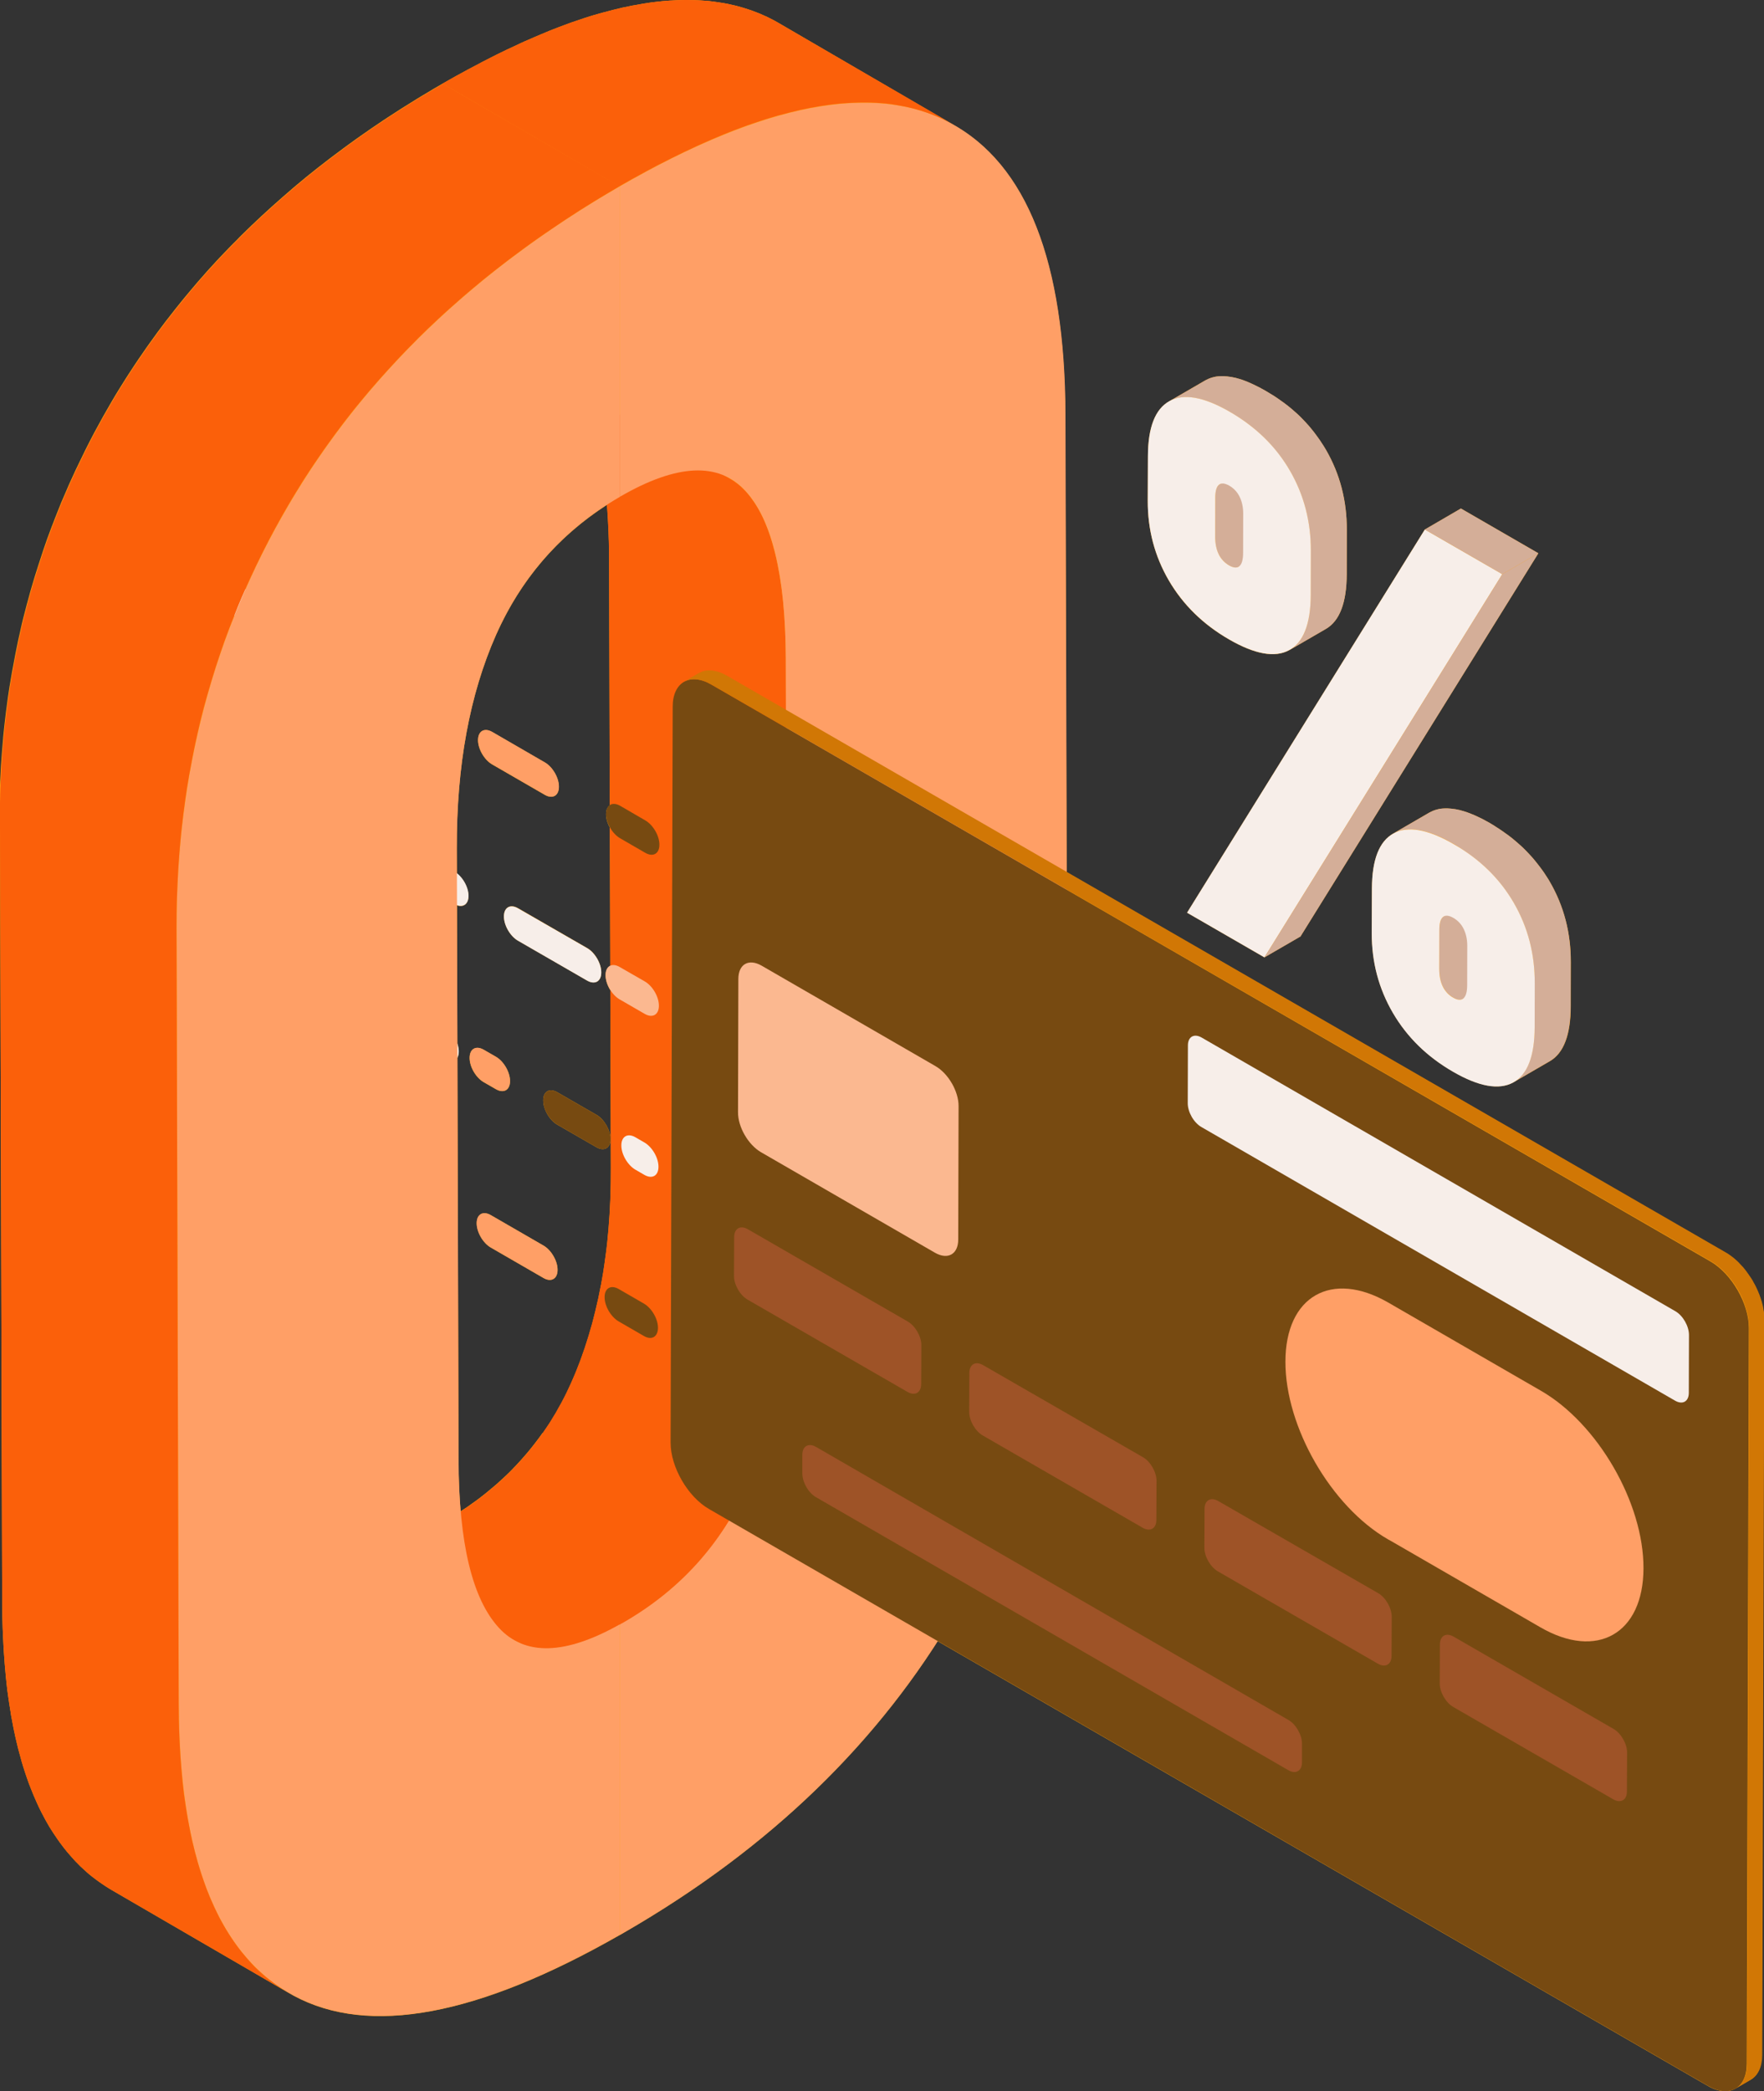 <svg xmlns="http://www.w3.org/2000/svg" enable-background="new 0 0 2109.1 2500" viewBox="0 0 2109.1 2500"><rect x="0" y="0" width="2109.1" height="2500" fill="#333333" stroke="none"/><path fill="#ffa30f" d="M1853.1 1054.3c-1.1-1.9-2.2-3.8-3.4-5.6-.4-.6-.8-1.2-1.2-1.8-.8-1.2-1.6-2.5-2.4-3.7-.5-.7-1-1.4-1.5-2.1-.8-1.1-1.5-2.2-2.3-3.2-.5-.7-1.1-1.5-1.7-2.2-.8-1-1.5-2-2.3-3-.2-.3-.4-.6-.7-.9-.4-.5-.9-1-1.3-1.6-.6-.7-1.2-1.5-1.8-2.2-.7-.8-1.4-1.7-2.1-2.5-.6-.7-1.3-1.4-1.9-2.1-.7-.8-1.5-1.6-2.2-2.4-.6-.7-1.3-1.4-2-2.1-.8-.8-1.6-1.6-2.3-2.4-.7-.7-1.3-1.3-2-2-.2-.2-.4-.4-.5-.5-.6-.6-1.2-1.1-1.8-1.7-.8-.7-1.5-1.4-2.3-2.1-.8-.7-1.6-1.4-2.4-2.1-.8-.7-1.6-1.4-2.4-2.1-.8-.7-1.7-1.4-2.5-2.1-.8-.7-1.6-1.3-2.4-2-.8-.7-1.7-1.3-2.6-2-.8-.6-1.7-1.3-2.5-1.9-.2-.1-.4-.3-.6-.4-.8-.6-1.6-1.1-2.4-1.7-.7-.5-1.4-1.1-2.2-1.6-1.1-.7-2.1-1.5-3.2-2.2-.7-.5-1.4-1-2.1-1.4-1.2-.8-2.4-1.6-3.6-2.3-.6-.4-1.2-.8-1.8-1.2-1.8-1.1-3.7-2.3-5.6-3.4-1.7-1-3.4-1.9-5.1-2.8-.4-.2-.8-.4-1.2-.7-.4-.2-.8-.4-1.2-.6-1.2-.6-2.4-1.2-3.5-1.8-.1 0-.2-.1-.3-.1-1.6-.8-3.2-1.5-4.8-2.3-.4-.2-.9-.4-1.3-.6-1.3-.6-2.6-1.1-3.9-1.6-.3-.1-.6-.3-.9-.4-1.5-.6-3-1.2-4.5-1.7-.4-.1-.7-.2-1.1-.4-1.2-.4-2.4-.8-3.5-1.1-.4-.1-.7-.2-1.1-.3-1.3-.4-2.7-.8-3.9-1.1-.1 0-.1 0-.2 0-1.7-.4-3.3-.7-4.9-1-.3-.1-.6-.1-1-.1-1.3-.2-2.5-.4-3.8-.5-.6-.1-1.1-.1-1.6-.1-1-.1-2-.1-2.9-.2-.6 0-1.2 0-1.7 0-.9 0-1.8 0-2.6.1-.6 0-1.2.1-1.7.1-.8.1-1.7.2-2.5.3-.6.1-1.1.2-1.6.3-.8.2-1.6.4-2.4.6-.5.1-1 .3-1.5.4-.9.3-1.7.6-2.5.9-.4.2-.8.3-1.2.5-1.2.5-2.4 1.1-3.5 1.7-.2.1-.5.3-.7.4l-43.1 25c.2-.1.5-.3.7-.4 0 0 0 0 0 0 0 0 0 0 0 0-17 9.4-25.6 31.4-25.7 65.8l-.2 53.4c-.1 34.5 8.3 66.2 25.2 95.2 16.9 29 40.9 52.5 71.9 70.4 31 17.9 55 22.2 72 12.9.4-.2.8-.5 1.2-.7-.1.1-.2.1-.3.2l43.1-25c16.4-9.6 24.7-31.4 24.8-65.6l.1-52.6C1878.2 1115.3 1869.9 1083.3 1853.1 1054.3zM1581.8 532c-.4-.6-.8-1.2-1.2-1.8-.8-1.2-1.6-2.5-2.4-3.7-.5-.7-1-1.4-1.5-2.1-.8-1.1-1.5-2.2-2.3-3.2-.5-.7-1.1-1.5-1.6-2.2-.8-1-1.5-2-2.3-3-.2-.3-.4-.6-.7-.9-.4-.5-.9-1-1.3-1.6-.6-.7-1.2-1.5-1.8-2.2-.7-.8-1.4-1.7-2.1-2.5-.6-.7-1.3-1.4-1.9-2.1-.7-.8-1.5-1.6-2.2-2.4-.7-.7-1.3-1.4-2-2.1-.8-.8-1.6-1.6-2.3-2.4-.7-.7-1.3-1.3-2-2-.2-.2-.4-.4-.5-.5-.6-.6-1.2-1.1-1.8-1.7-.8-.7-1.5-1.4-2.3-2.1-.8-.7-1.6-1.4-2.4-2.1-.8-.7-1.6-1.4-2.4-2.1-.8-.7-1.6-1.4-2.5-2.1-.8-.7-1.6-1.3-2.5-2-.8-.7-1.7-1.3-2.6-2-.8-.6-1.7-1.3-2.5-1.9-.2-.1-.4-.3-.6-.4-.8-.6-1.6-1.1-2.4-1.7-.7-.5-1.4-1.1-2.2-1.6-1.1-.7-2.1-1.5-3.2-2.2-.7-.5-1.4-1-2.1-1.4-1.2-.8-2.4-1.6-3.7-2.3-.6-.4-1.2-.8-1.8-1.1-1.8-1.1-3.7-2.3-5.6-3.4-1.7-1-3.4-1.9-5.1-2.8-.4-.2-.8-.4-1.2-.7-.4-.2-.8-.4-1.2-.6-1.2-.6-2.4-1.2-3.6-1.8-.1 0-.1-.1-.2-.1-1.6-.8-3.2-1.6-4.8-2.3-.4-.2-.8-.4-1.3-.6-1.3-.6-2.6-1.1-3.9-1.7-.3-.1-.6-.2-.9-.4-1.5-.6-3-1.2-4.5-1.7-.4-.1-.7-.2-1.1-.4-1.2-.4-2.4-.8-3.5-1.1-.4-.1-.7-.2-1.1-.3-1.3-.4-2.6-.8-3.9-1.1-.1 0-.1 0-.2 0-1.7-.4-3.3-.7-4.9-1-.3-.1-.6-.1-.9-.1-1.3-.2-2.6-.4-3.8-.5-.5-.1-1.1-.1-1.6-.1-1-.1-2-.1-2.9-.2-.6 0-1.2 0-1.7 0-.9 0-1.8 0-2.6.1-.6 0-1.2.1-1.7.1-.8.1-1.7.2-2.5.3-.6.1-1.1.2-1.6.3-.8.2-1.6.4-2.4.6-.5.1-1 .3-1.5.4-.9.3-1.7.6-2.5.9-.4.2-.8.3-1.2.5-1.2.5-2.4 1.1-3.5 1.7-.2.1-.5.3-.7.4l-43.1 25c.2-.1.5-.3.7-.4-17 9.4-25.6 31.4-25.7 65.8l-.2 53.4c-.1 34.5 8.3 66.2 25.2 95.2 16.9 29 40.9 52.5 71.9 70.4 31 17.9 55 22.2 72 12.9.4-.2.8-.5 1.2-.7-.1.1-.2.1-.3.2l43.1-25c16.4-9.6 24.7-31.4 24.8-65.6l.1-52.6c.1-35-8.2-67-25-96C1584.2 535.7 1583 533.8 1581.8 532z" class="colorAEC7E6 svgShape"/><polygon fill="#ffa30f" points="1511.8 1144.5 1554.9 1119.5 1839.3 661.4 1746.7 607.9 1703.6 633 1419.3 1091.1" class="colorAEC7E6 svgShape"/><path fill="#ffa30f" d="M2108.9,1571.8c0-0.5-0.1-1.1-0.2-1.6c-0.1-0.7-0.1-1.5-0.2-2.2c0-0.3-0.1-0.7-0.2-1    c-0.2-1.2-0.4-2.4-0.6-3.6c-0.1-0.6-0.2-1.1-0.3-1.7c-0.1-0.3-0.1-0.6-0.2-0.9c-0.2-0.8-0.4-1.6-0.6-2.3c-0.2-0.7-0.3-1.4-0.5-2    c-0.1-0.4-0.3-0.8-0.4-1.2c-0.2-0.6-0.4-1.3-0.6-1.9c-0.2-0.5-0.3-1-0.5-1.5c-0.2-0.7-0.5-1.4-0.8-2.2c-0.2-0.5-0.3-1-0.5-1.5    c-0.1-0.2-0.2-0.5-0.3-0.7c-0.5-1.4-1.1-2.8-1.7-4.1c0-0.1-0.1-0.1-0.1-0.2c-0.1-0.2-0.2-0.5-0.3-0.7c-0.5-1-0.9-2.1-1.4-3.1    c-0.2-0.4-0.4-0.8-0.6-1.2c-0.2-0.5-0.5-0.9-0.7-1.4c-0.2-0.4-0.4-0.9-0.7-1.3c-0.5-1-1-1.9-1.6-2.8c-0.2-0.3-0.3-0.5-0.4-0.8    c0-0.1-0.1-0.2-0.1-0.3c-0.8-1.3-1.6-2.6-2.4-3.9c-0.1-0.2-0.2-0.4-0.4-0.5c-0.3-0.5-0.6-0.9-0.9-1.3c-0.5-0.7-0.9-1.4-1.4-2.1    c-0.3-0.4-0.6-0.8-0.9-1.2c-0.4-0.6-0.9-1.2-1.3-1.8c-0.3-0.4-0.6-0.8-0.9-1.3c-0.4-0.5-0.8-0.9-1.1-1.4c-0.6-0.7-1.2-1.5-1.8-2.2    c-0.3-0.3-0.5-0.7-0.8-1c-0.3-0.4-0.6-0.7-1-1c-1-1.1-2-2.2-3.1-3.3c-0.3-0.3-0.7-0.7-1-1.1c-0.3-0.3-0.6-0.6-0.9-0.9    c-0.5-0.5-1-1-1.5-1.4c-0.9-0.8-1.7-1.5-2.6-2.3c-0.5-0.4-1-0.9-1.6-1.3c-0.9-0.8-1.9-1.5-2.9-2.2c-0.5-0.3-0.9-0.7-1.4-1    c-1.4-1-2.9-1.9-4.4-2.8l-787.9-454.9l-1.6-546.8c-0.5-180-44.6-295.3-132.4-345.9c0.2,0.1,0.4,0.2,0.5,0.3L930.8,27.4    c-1.8-1.1-3.7-2.1-5.5-3.1c-2.6-1.4-5.2-2.7-7.9-4c-0.8-0.4-1.6-0.8-2.5-1.1c-1.9-0.9-3.8-1.7-5.8-2.6c-0.9-0.4-1.8-0.8-2.7-1.1    c-2.1-0.8-4.2-1.6-6.3-2.4c-0.7-0.3-1.4-0.5-2.1-0.8c-0.2-0.1-0.4-0.2-0.7-0.2c-2.5-0.9-5.1-1.7-7.7-2.5c-0.7-0.2-1.3-0.4-2-0.6    c-2.2-0.7-4.5-1.3-6.8-1.9c-0.8-0.2-1.7-0.4-2.5-0.6c-2.6-0.6-5.3-1.2-8-1.8c-0.3-0.1-0.6-0.1-0.9-0.2c-0.1,0-0.1,0-0.2,0    c-2.9-0.6-5.8-1.1-8.8-1.5c-0.6-0.1-1.1-0.2-1.7-0.3c-3-0.4-5.9-0.8-8.9-1.2c-0.6-0.1-1.1-0.1-1.7-0.2c-1-0.1-2-0.2-3.1-0.3    c-1-0.1-2.1-0.1-3.1-0.2c-1.9-0.1-3.8-0.3-5.8-0.4c-1.7-0.1-3.4-0.2-5.2-0.2c-2-0.1-3.9-0.1-5.9-0.1c-0.8,0-1.6-0.1-2.5-0.1    c-1,0-2,0-3,0c-1.7,0-3.5,0-5.3,0.1c-1.9,0-3.9,0.1-5.8,0.2c-1.8,0.1-3.6,0.2-5.4,0.3c-0.8,0.1-1.6,0.1-2.4,0.1    c-1.2,0.1-2.5,0.2-3.7,0.3c-1.7,0.1-3.3,0.3-5,0.4c-2.1,0.2-4.3,0.4-6.4,0.7c-1.7,0.2-3.3,0.4-5,0.6c-0.6,0.1-1.1,0.1-1.7,0.2    c-1.7,0.2-3.5,0.5-5.2,0.8c-1.5,0.2-3.1,0.4-4.6,0.7c-2.5,0.4-5.1,0.9-7.7,1.4c-1.4,0.2-2.7,0.5-4.1,0.7c-0.2,0-0.4,0.1-0.7,0.1    c-3.3,0.7-6.7,1.4-10.1,2.1c-0.4,0.1-0.8,0.2-1.2,0.2c-3.8,0.9-7.7,1.8-11.6,2.8c-0.2,0-0.4,0.1-0.5,0.1c-1.4,0.3-2.7,0.7-4.1,1.1    c-2.8,0.7-5.6,1.4-8.4,2.2c-1.6,0.5-3.3,1-5,1.4c-2,0.6-4,1.1-6,1.7c-0.5,0.2-1.1,0.4-1.7,0.5c-1.9,0.6-3.8,1.2-5.7,1.8    c-2.4,0.8-4.9,1.5-7.3,2.4c-2,0.7-3.9,1.3-5.9,2c-1.6,0.5-3.2,1.1-4.8,1.6c-0.8,0.3-1.7,0.6-2.5,0.9c-2.2,0.8-4.3,1.6-6.5,2.4    c-2.4,0.9-4.8,1.8-7.2,2.7c-2.2,0.8-4.4,1.7-6.7,2.6c-1.4,0.6-2.9,1.1-4.3,1.7c-1,0.4-1.9,0.8-2.9,1.2c-2.5,1-4.9,2-7.4,3.1    c-2.3,1-4.7,2-7.1,3c-2.5,1.1-5,2.2-7.5,3.3c-1.5,0.7-3,1.3-4.5,1.9c-1.4,0.6-2.9,1.3-4.4,2c-0.6,0.3-1.3,0.6-1.9,0.9    c-4.3,2-8.6,4-13,6.1c-0.7,0.3-1.4,0.7-2.2,1c-3.6,1.7-7.2,3.5-10.9,5.3c-0.7,0.4-1.5,0.7-2.2,1.1c-0.8,0.4-1.6,0.8-2.4,1.2    c-4.5,2.3-9.1,4.6-13.7,7c-0.4,0.2-0.8,0.4-1.1,0.6c-4.5,2.3-9,4.7-13.6,7.2c-0.6,0.3-1.1,0.6-1.7,0.9c-0.3,0.2-0.7,0.4-1,0.5    c-3.1,1.7-6.3,3.5-9.5,5.2c-1.7,1-3.4,1.9-5.2,2.8c-5.2,2.9-10.4,5.9-15.7,8.9l0,0c-3.2,1.8-6.3,3.7-9.5,5.5    c-0.9,0.5-1.8,1.1-2.7,1.6c-4.4,2.6-8.8,5.2-13.2,7.9c-1.7,1-3.4,2-5.1,3.1c-6,3.7-11.9,7.4-17.8,11.1c-0.2,0.1-0.3,0.2-0.5,0.3    c-1,0.7-2,1.3-3.1,2c-4.5,2.9-8.9,5.7-13.3,8.6c-2,1.3-3.9,2.6-5.9,3.9c-3.6,2.4-7.2,4.8-10.8,7.3c-0.9,0.6-1.8,1.2-2.7,1.8    c-1.2,0.9-2.5,1.7-3.7,2.6c-3.2,2.2-6.3,4.4-9.5,6.6c-2.2,1.5-4.3,3.1-6.5,4.6c-3.2,2.3-6.3,4.5-9.4,6.8c-1.4,1-2.8,2-4.1,3    c-0.7,0.5-1.4,1.1-2.1,1.6c-3,2.2-5.9,4.4-8.9,6.6c-2,1.5-4.1,3-6.1,4.6c-3.1,2.4-6.2,4.8-9.3,7.2c-1.5,1.2-3,2.3-4.5,3.5    c-0.3,0.2-0.6,0.5-0.9,0.7c-3,2.4-5.9,4.7-8.9,7.1c-1.7,1.4-3.5,2.8-5.2,4.2c-3.6,2.9-7.2,5.9-10.7,8.9c-1,0.8-2,1.6-3,2.5    c0,0-0.1,0.1-0.1,0.1c-3.3,2.8-6.5,5.6-9.7,8.4c-1.2,1-2.4,2-3.6,3.1c-4.4,3.8-8.7,7.7-13.1,11.6c0,0,0,0,0,0    c-4.2,3.8-8.3,7.6-12.5,11.4c-1.3,1.2-2.6,2.5-3.9,3.7c-2.7,2.5-5.4,5-8,7.5c-0.1,0.1-0.3,0.3-0.4,0.4c-1.1,1.1-2.2,2.2-3.3,3.2    c-2.8,2.7-5.6,5.4-8.4,8.2c-1.5,1.4-2.9,2.9-4.3,4.4c-1.9,1.9-3.7,3.7-5.6,5.6c-0.6,0.6-1.1,1.1-1.7,1.7c-1.3,1.4-2.7,2.8-4,4.1    c-2.4,2.4-4.7,4.9-7.1,7.4c-1.4,1.5-2.8,2.9-4.2,4.4c-1,1.1-2,2.1-3,3.2c-1.4,1.5-2.7,3-4.1,4.5c-1.2,1.3-2.3,2.5-3.5,3.8    c-2.9,3.2-5.8,6.4-8.6,9.7c-0.6,0.6-1.1,1.3-1.7,1.9c-0.1,0.1-0.2,0.2-0.3,0.3c-3.2,3.7-6.5,7.4-9.6,11.2    c-0.9,1.1-1.9,2.2-2.8,3.3c-1.5,1.8-3,3.6-4.5,5.4c-0.9,1-1.7,2.1-2.6,3.1c-1.1,1.3-2.2,2.7-3.3,4c-2.3,2.9-4.6,5.7-6.9,8.6    c-0.9,1.1-1.8,2.3-2.7,3.4c-0.3,0.4-0.7,0.8-1,1.3c-2.3,2.9-4.5,5.8-6.8,8.7c-0.6,0.8-1.3,1.7-2,2.5c-3,4-6,8-9,12    c-0.1,0.2-0.2,0.3-0.4,0.5c-3.7,5-7.3,10-10.9,15.1c-1,1.4-1.9,2.7-2.9,4.1c-2.6,3.8-5.2,7.5-7.8,11.3c-0.5,0.7-0.9,1.4-1.4,2    c-1.2,1.7-2.3,3.5-3.5,5.2c-1.2,1.9-2.5,3.7-3.7,5.6c-1.8,2.7-3.5,5.4-5.3,8.1c-1.1,1.8-2.3,3.5-3.4,5.3c-1.9,3-3.8,6-5.7,9.1    c-0.9,1.5-1.9,3-2.8,4.5c-2.8,4.5-5.5,9.1-8.2,13.7c-0.6,1-1.2,2.1-1.8,3.1c-0.8,1.4-1.6,2.8-2.4,4.2c-1.9,3.4-3.9,6.7-5.8,10.1    c-1.2,2.1-2.3,4.1-3.4,6.2c-1.8,3.2-3.6,6.5-5.3,9.7c-0.6,1.1-1.2,2.2-1.8,3.3c-0.7,1.4-1.5,2.8-2.2,4.2c-0.8,1.6-1.7,3.2-2.5,4.8    c-1.7,3.2-3.3,6.4-4.9,9.6c-0.7,1.3-1.4,2.7-2,4c-0.2,0.4-0.4,0.8-0.6,1.3c-1.9,3.9-3.8,7.8-5.7,11.7c-0.5,1-0.9,1.9-1.4,2.9    c-1,2.1-2,4.1-3,6.2c-0.4,0.9-0.8,1.7-1.2,2.6c-2.2,4.7-4.4,9.5-6.5,14.2c-0.4,1-0.9,1.9-1.3,2.9c-0.1,0.3-0.2,0.5-0.3,0.8    c-2.6,5.9-5.1,11.7-7.6,17.6c-0.2,0.4-0.3,0.7-0.5,1.1c-0.5,1.1-0.9,2.2-1.3,3.3c-1.9,4.6-3.7,9.2-5.5,13.8    c-0.4,0.9-0.8,1.9-1.1,2.8c-0.8,1.9-1.5,3.9-2.2,5.8c-0.4,1-0.8,2-1.2,3c-1.5,4-3,8.1-4.5,12.1c-0.2,0.4-0.3,0.9-0.5,1.3    c-0.4,1-0.7,2.1-1.1,3.1c-1.3,3.7-2.6,7.3-3.8,11c-0.4,1.3-0.9,2.6-1.3,3.9c-0.3,0.9-0.6,1.8-0.9,2.8c-1.1,3.3-2.2,6.5-3.2,9.8    c-0.2,0.5-0.3,1-0.5,1.5c-1.3,4-2.5,8-3.8,12c-0.2,0.6-0.4,1.3-0.6,1.9c-0.4,1.4-0.9,2.9-1.3,4.3c-1,3.4-2,6.8-3,10.2    c-0.5,1.6-0.9,3.2-1.4,4.8c-0.3,1.1-0.6,2.2-0.9,3.3c-0.7,2.4-1.3,4.7-1.9,7.1c-0.4,1.4-0.8,2.9-1.2,4.3    c-1.3,4.7-2.5,9.5-3.7,14.3c0,0.1,0,0.2-0.1,0.3c-0.2,0.7-0.3,1.3-0.5,2c-1,4.2-2.1,8.5-3,12.8c-0.4,1.7-0.8,3.3-1.1,5    c-0.5,2.2-1,4.4-1.5,6.6c-0.2,1.1-0.5,2.2-0.7,3.3c-0.4,2-0.8,3.9-1.2,5.9c-0.7,3.1-1.3,6.3-1.9,9.4c-0.4,2-0.8,3.9-1.1,5.9    c-0.2,1.1-0.4,2.1-0.6,3.2c-0.4,2.1-0.8,4.3-1.2,6.4c-0.4,2-0.7,3.9-1.1,5.9c-0.6,3.5-1.2,7.1-1.8,10.6c-0.3,1.6-0.5,3.2-0.8,4.8    c0,0.3-0.1,0.6-0.2,0.9c-0.7,4.4-1.4,8.9-2,13.3c-0.1,0.5-0.1,1-0.2,1.5c-0.7,5-1.4,10-2,15.1c0,0.2-0.1,0.5-0.1,0.7    c-0.2,2-0.5,3.9-0.7,5.9c-0.4,3.4-0.8,6.8-1.2,10.2c-0.2,2.2-0.5,4.4-0.7,6.7c-0.3,2.6-0.6,5.2-0.8,7.9c-0.1,0.5-0.1,1.1-0.1,1.6    c-0.3,2.7-0.5,5.5-0.7,8.2c-0.2,2.8-0.5,5.7-0.7,8.5c-0.2,2.7-0.4,5.5-0.6,8.2c-0.2,2.3-0.3,4.5-0.5,6.8c0,0.6-0.1,1.1-0.1,1.7    c-0.2,3.3-0.4,6.6-0.5,9.9c-0.1,2.5-0.3,5-0.4,7.5c-0.2,3.4-0.3,6.9-0.4,10.4c-0.1,2.1-0.2,4.1-0.2,6.2c0,0.3,0,0.6,0,0.9    c-0.1,3.9-0.2,7.8-0.3,11.7c0,2-0.1,3.9-0.1,5.9C0,974.8,0,980.7,0,986.6l2.6,927.7c0,0.8,0,1.5,0,2.3c0,4.4,0.1,8.7,0.2,13    c0,0.9,0,1.8,0,2.7c0.1,4.8,0.2,9.5,0.4,14.2c0,0.7,0.1,1.4,0.1,2.1c0.1,1.8,0.1,3.7,0.2,5.5c0.1,1.3,0.1,2.6,0.2,4    c0.1,3.3,0.3,6.5,0.5,9.7c0.1,2.3,0.3,4.7,0.4,7c0.2,3.2,0.4,6.3,0.7,9.5c0.1,1.4,0.2,2.9,0.3,4.3c0.1,0.8,0.2,1.6,0.2,2.4    c0.3,3,0.5,6,0.8,9c0.2,2.2,0.4,4.4,0.6,6.5c0.3,3.1,0.7,6.1,1,9.1c0.2,1.6,0.3,3.2,0.5,4.8c0.1,0.4,0.1,0.8,0.2,1.2    c0.4,3.1,0.8,6.2,1.3,9.2c0.3,1.8,0.5,3.6,0.8,5.4c0.5,3.6,1.1,7.2,1.7,10.7c0.2,1.1,0.3,2.2,0.5,3.2c0,0.1,0,0.1,0,0.2    c0.8,4.7,1.7,9.3,2.6,13.8c0.2,1.2,0.5,2.3,0.7,3.5c0.7,3.3,1.4,6.6,2.1,9.9c0.1,0.3,0.1,0.5,0.2,0.8c0.3,1.3,0.6,2.5,0.9,3.8    c0.7,2.9,1.4,5.8,2.1,8.7c0.4,1.7,0.9,3.4,1.4,5.1c0.7,2.6,1.4,5.2,2.1,7.7c0.2,0.6,0.3,1.3,0.5,1.9c0.7,2.5,1.5,4.9,2.2,7.3    c0.1,0.3,0.2,0.6,0.3,0.9c1,3.3,2.1,6.5,3.2,9.7c0.2,0.5,0.3,1,0.5,1.5c0.9,2.5,1.7,5,2.6,7.4c0.3,0.7,0.5,1.4,0.8,2    c0.3,0.8,0.6,1.5,0.9,2.3c1.2,3,2.4,6.1,3.6,9c0.1,0.2,0.1,0.3,0.2,0.5c1.3,3.1,2.6,6.1,4,9.1c0.3,0.7,0.7,1.4,1,2.2    c0.3,0.7,0.7,1.5,1,2.2c0.8,1.6,1.5,3.1,2.3,4.7c0.4,0.8,0.8,1.6,1.2,2.4c1.5,2.9,3,5.8,4.6,8.7c0.3,0.5,0.6,1.1,0.9,1.6    c1.3,2.3,2.6,4.5,3.9,6.8c0.5,0.9,1.1,1.8,1.7,2.7c0.6,1,1.2,2,1.9,3c0.6,1,1.3,1.9,1.9,2.9c0.4,0.5,0.7,1.1,1.1,1.6    c1.6,2.5,3.3,4.9,5,7.3c0.3,0.5,0.7,0.9,1,1.4c1.5,2.1,3.1,4.1,4.6,6.1c0.4,0.5,0.7,0.9,1.1,1.4c1.8,2.3,3.6,4.5,5.5,6.6    c0.4,0.5,0.8,0.9,1.2,1.4c1.7,1.9,3.3,3.7,5,5.6c0.3,0.4,0.7,0.7,1,1.1c1.9,2,3.9,4,5.9,6c0.5,0.5,0.9,0.9,1.4,1.3    c1.8,1.7,3.7,3.4,5.6,5.1c0.3,0.2,0.6,0.5,0.8,0.8c2.1,1.8,4.2,3.6,6.4,5.3c0.5,0.4,1,0.8,1.6,1.2c2.1,1.6,4.1,3.2,6.3,4.7    c0.2,0.1,0.4,0.3,0.5,0.4c2.3,1.6,4.6,3.2,6.9,4.7c0.6,0.4,1.1,0.7,1.7,1.1c2.4,1.5,4.7,3,7.2,4.4l211.3,122.8    c-0.4-0.2-0.8-0.5-1.2-0.7c2.2,1.3,4.5,2.6,6.8,3.9c90,48.5,219.9,24.4,389.6-72.5c2-1.1,3.9-2.2,5.9-3.4    c160.5-92.6,285.3-208.7,374.4-348l921.1,531.8c13.1,7.5,24.9,8,33.3,2.7c-0.2,0.1-0.4,0.3-0.7,0.4l18.2-10.6    c8.3-4.8,13.4-15,13.4-29.4l2.5-880C2109.1,1575.2,2109.1,1573.5,2108.9,1571.8z M648.1,1713.8c-2.2,3.2-4.5,6.3-6.9,9.4    c-0.8,1-1.5,2-2.3,3c-2.3,2.9-4.5,5.8-6.9,8.6c-0.3,0.3-0.5,0.6-0.7,0.9c-2.6,3.1-5.3,6.2-8,9.2c-0.7,0.8-1.4,1.5-2.1,2.3    c-2.4,2.7-4.9,5.3-7.4,7.9c-0.4,0.4-0.8,0.9-1.2,1.3c-2.9,3-5.8,5.8-8.9,8.7c-0.9,0.8-1.8,1.7-2.7,2.5c-2.2,2.1-4.4,4.1-6.7,6.1    c-1.1,1-2.3,2-3.5,3c-2.2,1.9-4.4,3.7-6.7,5.6c-1.2,1-2.3,1.9-3.5,2.9c-2.6,2.1-5.2,4.1-7.8,6.1c-0.9,0.7-1.8,1.4-2.7,2    c-3.6,2.6-7.2,5.2-10.9,7.8c-0.9,0.6-1.8,1.2-2.7,1.8c-1.9,1.3-3.9,2.6-5.8,3.8c-1.6-18.8-2.5-39.2-2.5-61.1l-1.4-481.2    c1-1.9,1.6-4.3,1.6-7.2c0-3-0.6-6.2-1.6-9.3l-0.5-165.6c7.8,2.8,13.8-1.7,13.8-11.1c0-9.6-6-21-13.9-27.1l-0.1-29.5    c-0.3-99.2,15.4-184.3,47-255.6c29-65.3,73.2-117.1,132.5-155.4c0.1,0.6,0.1,1.2,0.2,1.8c0.1,0.7,0.1,1.4,0.2,2.1    c0.3,3.4,0.5,6.8,0.7,10.2c0,0.6,0.1,1.3,0.1,1.9c0.2,3.8,0.4,7.7,0.6,11.7c0.1,1.4,0.1,2.9,0.2,4.4c0,1,0.1,2,0.1,3    c0.1,2,0.1,4,0.2,6c0,0.8,0,1.5,0.1,2.3c0.1,2.8,0.1,5.6,0.2,8.4c0,0.6,0,1.2,0,1.8c0,2.5,0.1,5,0.1,7.6l0.8,298    c-2.8,1.9-4.5,5.5-4.5,10.6c0,5.2,1.7,10.9,4.6,16l0.5,165.4c-3.4,1.6-5.6,5.4-5.6,11.2c0,5.8,2.2,12.3,5.7,17.9l0.6,212.3    c0,5.7,0,11.3-0.1,16.8c0,1.7-0.1,3.5-0.1,5.2c-0.1,3.9-0.2,7.9-0.3,11.7c-0.1,1.7-0.1,3.5-0.2,5.2c-0.2,4.2-0.4,8.3-0.6,12.5    c-0.1,1.2-0.1,2.5-0.2,3.7c-0.3,5.2-0.7,10.3-1.1,15.3c-0.1,1.2-0.2,2.4-0.3,3.7c-0.4,4.3-0.8,8.5-1.2,12.8    c-0.1,1-0.2,1.9-0.3,2.9c-0.5,4.9-1.1,9.9-1.8,14.7c-0.1,0.9-0.2,1.9-0.4,2.8c-0.7,4.9-1.4,9.8-2.1,14.7c0,0.1,0,0.1,0,0.2    c0,0.2-0.1,0.5-0.1,0.7c-0.9,5.6-1.8,11.1-2.9,16.6c-0.4,2.1-0.8,4.3-1.3,6.4c-0.7,3.3-1.3,6.7-2,10c-0.5,2.5-1.1,4.9-1.7,7.3    c-0.6,2.8-1.3,5.5-1.9,8.2c-0.6,2.7-1.3,5.3-2,7.9c-0.6,2.3-1.2,4.7-1.8,7c-0.8,3-1.7,6-2.6,8.9c-0.5,1.7-1,3.5-1.5,5.2    c-1.4,4.6-2.8,9.1-4.3,13.5c-0.1,0.2-0.2,0.5-0.2,0.7c-1.4,4.1-2.8,8.2-4.3,12.3c-0.4,1.2-0.9,2.4-1.3,3.6    c-1.2,3.2-2.4,6.3-3.7,9.5c-0.4,1.1-0.9,2.2-1.3,3.3c-1.7,4.1-3.4,8.2-5.2,12.2c-1.8,3.9-3.6,7.8-5.4,11.7    c-0.4,0.8-0.7,1.6-1.1,2.3c-1.9,3.8-3.8,7.6-5.8,11.3c-1.5,2.8-3,5.5-4.6,8.2c-0.9,1.5-1.7,3-2.5,4.5c-0.4,0.6-0.8,1.3-1.2,1.9    c-1.8,3.1-3.7,6.1-5.6,9.2c-0.8,1.2-1.6,2.4-2.4,3.6c-1.9,2.8-3.7,5.7-5.7,8.4C648.7,1712.9,648.4,1713.4,648.1,1713.8z" class="colorAEC7E6 svgShape"/><path fill="#ffa30f" d="M588.3 913.8l63 36.4c9.3 5.4 16.9 1.1 16.9-9.6 0-10.7-7.5-23.8-16.8-29.1l-63-36.4c-9.3-5.4-16.9-1.1-16.9 9.7C571.5 895.4 579 908.4 588.3 913.8zM602.5 1095.4c0 10.7 7.5 23.8 16.8 29.1l82.7 47.7c9.3 5.4 16.9 1.1 16.9-9.7 0-10.7-7.5-23.8-16.8-29.1l-82.7-47.7C610.1 1080.4 602.6 1084.7 602.5 1095.4zM666.4 1305.8c-9.3-5.4-16.9-1.1-16.9 9.6 0 10.7 7.5 23.8 16.8 29.1l46.7 26.9c9.3 5.4 16.9 1.1 16.9-9.6 0-10.7-7.5-23.8-16.8-29.1L666.4 1305.8zM578.3 1293.7l14.6 8.4c9.3 5.4 16.9 1.1 16.9-9.6 0-10.7-7.5-23.8-16.8-29.1l-14.6-8.4c-9.3-5.4-16.9-1.1-16.9 9.6C561.4 1275.3 568.9 1288.3 578.3 1293.7zM666.7 1518.2c0-10.7-7.5-23.8-16.8-29.1l-63-36.4c-9.3-5.4-16.9-1.1-16.9 9.6 0 10.7 7.5 23.8 16.8 29.1l63 36.4C659 1533.2 666.6 1528.9 666.7 1518.2z" class="colorAEC7E6 svgShape"/><path fill="#fb600a" d="M621.6,1964.2c-0.4-0.2-0.9-0.4-1.3-0.6c-0.7-0.3-1.3-0.6-1.9-0.9c-0.4-0.2-0.7-0.3-1.1-0.5       c-0.9-0.5-1.9-1-2.8-1.5c-0.1,0-0.1-0.1-0.2-0.1l-211.3-122.8c1,0.6,2,1.1,3,1.6c0.3,0.2,0.7,0.3,1,0.5c0.7,0.3,1.3,0.7,2,1       c0.4,0.2,0.8,0.4,1.2,0.5c0.6,0.3,1.2,0.5,1.9,0.8c0.4,0.2,0.9,0.3,1.4,0.5c0.6,0.2,1.2,0.5,1.8,0.7c1.5,0.5,2.9,1,4.5,1.4       c0.4,0.1,0.7,0.2,1.1,0.3c1.5,0.4,3,0.8,4.5,1.1c0.1,0,0.1,0,0.2,0c1.3,0.2,2.6,0.5,3.9,0.7c0.4,0.1,0.8,0.1,1.2,0.2       c0.9,0.1,1.8,0.2,2.8,0.3c0.5,0.1,1.1,0.1,1.7,0.1c0.7,0.1,1.4,0.1,2,0.1c0.6,0,1.2,0.1,1.8,0.1c0.7,0,1.4,0,2.1,0.1       c0.6,0,1.3,0,1.9,0c0.6,0,1.2,0,1.8,0c0.7,0,1.3,0,2-0.1c0.6,0,1.2-0.1,1.8-0.1c0.7,0,1.4-0.1,2.1-0.2c0.6,0,1.1-0.1,1.7-0.1       c0.7-0.1,1.5-0.2,2.2-0.2c0.5-0.1,1.1-0.1,1.7-0.2c0.4,0,0.8-0.1,1.1-0.2c2.2-0.3,4.5-0.7,6.7-1.1c0.1,0,0.2,0,0.3-0.1       c2.2-0.4,4.5-0.9,6.8-1.5c0.3-0.1,0.6-0.1,0.8-0.2c2.2-0.6,4.5-1.2,6.8-1.9c0.4-0.1,0.8-0.2,1.2-0.4c2.3-0.7,4.6-1.5,7-2.3       c0.7-0.2,1.4-0.5,2.1-0.7c0.6-0.2,1.3-0.5,1.9-0.7c0.9-0.3,1.7-0.7,2.6-1c0.6-0.2,1.3-0.5,1.9-0.7c0.9-0.3,1.7-0.7,2.6-1       c0.7-0.3,1.4-0.6,2.1-0.9c0.9-0.4,1.8-0.8,2.7-1.2c0.7-0.3,1.3-0.6,2-0.9c0.8-0.4,1.6-0.7,2.4-1.1c0.8-0.4,1.6-0.7,2.5-1.1       c0.8-0.4,1.6-0.8,2.4-1.2c0.8-0.4,1.7-0.8,2.5-1.2c0.7-0.3,1.4-0.7,2.1-1.1c1-0.5,2-1,3.1-1.5c0.8-0.4,1.5-0.8,2.3-1.2       c1-0.5,2-1,3-1.6c0.5-0.3,1-0.5,1.5-0.8c2.7-1.5,5.4-3,8.2-4.6c2.9-1.7,5.7-3.4,8.5-5.1c1.6-1,3.2-2,4.8-3       c3-1.9,5.8-3.8,8.7-5.7c0.9-0.6,1.8-1.2,2.7-1.8c3.7-2.5,7.4-5.1,10.9-7.8c0.9-0.7,1.8-1.4,2.7-2c2.6-2,5.3-4,7.8-6.1       c1.2-0.9,2.3-1.9,3.5-2.9c2.2-1.8,4.5-3.7,6.7-5.6c1.2-1,2.3-2,3.5-3c2.3-2,4.5-4,6.7-6.1c0.9-0.8,1.8-1.7,2.7-2.5       c3-2.9,6-5.7,8.8-8.7c0.4-0.4,0.8-0.9,1.2-1.3c2.5-2.6,5-5.2,7.4-7.9c0.7-0.8,1.4-1.5,2.1-2.3c2.7-3,5.4-6.1,8-9.2       c0.3-0.3,0.5-0.6,0.7-0.9c2.3-2.8,4.6-5.7,6.9-8.6c0.8-1,1.5-2,2.3-3c2.3-3.1,4.6-6.2,6.9-9.4c0.3-0.4,0.6-0.8,0.8-1.2       c1.9-2.8,3.8-5.6,5.7-8.4c0.8-1.2,1.6-2.4,2.4-3.6c1.9-3,3.8-6.1,5.6-9.2c0.4-0.6,0.8-1.3,1.2-1.9c0.9-1.5,1.7-3,2.5-4.5       c1.6-2.7,3.1-5.4,4.6-8.2c2-3.7,3.9-7.5,5.8-11.3c0.4-0.8,0.8-1.6,1.1-2.3c1.9-3.9,3.7-7.7,5.4-11.7c1.8-4,3.5-8.1,5.2-12.2       c0.5-1.1,0.9-2.2,1.3-3.3c1.3-3.1,2.5-6.3,3.7-9.5c0.4-1.2,0.9-2.4,1.3-3.6c1.5-4.1,2.9-8.2,4.3-12.3c0.1-0.2,0.2-0.5,0.2-0.7       c1.5-4.5,2.9-9,4.3-13.5c0.5-1.7,1-3.5,1.5-5.2c0.9-3,1.7-5.9,2.6-8.9c0.6-2.3,1.2-4.6,1.8-7c0.7-2.6,1.4-5.2,2-7.9       c0.7-2.7,1.3-5.5,1.9-8.2c0.6-2.4,1.1-4.9,1.7-7.3c0.7-3.3,1.4-6.6,2-10c0.4-2.1,0.9-4.2,1.3-6.4c1-5.5,2-11,2.9-16.6       c0-0.2,0.1-0.5,0.1-0.7c0-0.1,0-0.1,0-0.2c0.8-4.8,1.5-9.7,2.1-14.7c0.1-0.9,0.3-1.8,0.4-2.8c0.6-4.9,1.2-9.8,1.8-14.7       c0.1-1,0.2-1.9,0.3-2.9c0.4-4.2,0.8-8.5,1.2-12.8c0.1-1.2,0.2-2.4,0.3-3.7c0.4-5.1,0.8-10.2,1.1-15.3c0.1-1.2,0.1-2.5,0.2-3.7       c0.2-4.1,0.4-8.3,0.6-12.5c0.1-1.7,0.1-3.5,0.2-5.2c0.1-3.9,0.2-7.8,0.3-11.7c0-1.7,0.1-3.5,0.1-5.2c0.1-5.6,0.1-11.2,0.1-16.8       l-2.1-731.2c0-2.6,0-5.1-0.1-7.6c0-0.6,0-1.2,0-1.8c0-2.8-0.1-5.6-0.2-8.4c0-0.8,0-1.5-0.1-2.3c-0.1-2-0.1-4-0.2-6       c0-1-0.1-2-0.1-3c-0.1-1.5-0.1-2.9-0.2-4.4c-0.2-4-0.4-7.9-0.6-11.7c0-0.6-0.1-1.3-0.1-1.9c-0.2-3.5-0.5-6.9-0.7-10.2       c-0.1-0.7-0.1-1.4-0.2-2.1c-0.3-3.5-0.6-6.9-0.9-10.3c-0.1-0.7-0.2-1.5-0.2-2.2c-0.3-2.9-0.6-5.7-1-8.5       c-0.1-0.7-0.2-1.4-0.3-2.1c-0.4-3.1-0.8-6.2-1.3-9.2c-0.1-0.6-0.2-1.3-0.3-1.9c-0.4-2.5-0.8-4.9-1.2-7.3       c-0.1-0.8-0.3-1.6-0.4-2.4c-0.5-2.8-1-5.7-1.6-8.4c0,0,0-0.1,0-0.1c-0.5-2.7-1.1-5.4-1.7-8c-0.2-0.8-0.3-1.5-0.5-2.2       c-0.5-2.1-1-4.1-1.5-6.1c-0.2-0.6-0.3-1.2-0.5-1.8c-0.7-2.5-1.3-5-2-7.4c-0.1-0.5-0.3-1-0.4-1.5c-0.6-2-1.2-4-1.8-5.9       c-0.2-0.7-0.4-1.3-0.6-2c-0.8-2.3-1.6-4.6-2.4-6.9c0,0,0,0,0,0c-0.9-2.4-1.8-4.7-2.7-7c-0.2-0.6-0.5-1.1-0.7-1.7       c-1-2.2-1.9-4.4-2.9-6.6c-0.7-1.5-1.4-3-2.2-4.4c-0.2-0.4-0.5-0.8-0.7-1.3c-0.5-1-1.1-2-1.6-3c-0.3-0.5-0.6-1-0.9-1.6       c-0.5-0.8-1-1.7-1.5-2.5c-0.3-0.5-0.7-1.1-1-1.6c-0.5-0.7-0.9-1.5-1.4-2.2c-0.5-0.8-1.1-1.6-1.6-2.4c-0.4-0.6-0.8-1.2-1.2-1.7       c-0.6-0.8-1.2-1.6-1.7-2.4c-0.4-0.5-0.8-1-1.1-1.5c-0.7-0.8-1.3-1.7-2-2.5c-0.3-0.4-0.7-0.8-1-1.2c-1-1.2-2-2.4-3.1-3.5       c-5.4-5.9-11.3-10.7-17.8-14.4l211.3,122.8c6.4,3.7,12.4,8.5,17.8,14.4c1,1.1,2.1,2.3,3.1,3.5c0.3,0.4,0.7,0.8,1,1.2       c0.7,0.8,1.3,1.6,2,2.5c0.4,0.5,0.8,1,1.1,1.5c0.6,0.8,1.2,1.6,1.7,2.4c0.4,0.6,0.8,1.1,1.2,1.7c0.5,0.8,1.1,1.6,1.6,2.4       c0.2,0.2,0.3,0.5,0.5,0.7c0.3,0.5,0.6,1,0.9,1.5c0.3,0.5,0.7,1.1,1,1.6c0.5,0.8,1,1.7,1.5,2.5c0.3,0.5,0.6,1,0.9,1.6       c0.5,1,1.1,2,1.6,3c0.2,0.4,0.5,0.8,0.7,1.3c0.7,1.4,1.4,2.9,2.2,4.4c0,0,0,0,0,0.1c1,2.1,2,4.3,2.9,6.6       c0.2,0.6,0.5,1.1,0.7,1.7c1.8,4.4,3.5,9,5.2,13.9c0.2,0.6,0.4,1.3,0.6,2c0.6,1.9,1.2,3.9,1.8,5.9c0.1,0.4,0.2,0.7,0.3,1.1       c0,0.1,0.1,0.3,0.1,0.4c0.7,2.4,1.4,4.9,2,7.4c0.2,0.6,0.3,1.2,0.5,1.8c0.5,2,1,4,1.5,6.1c0.1,0.4,0.2,0.8,0.3,1.3       c0.1,0.3,0.1,0.7,0.2,1c0.6,2.6,1.2,5.3,1.7,8c0,0,0,0.1,0,0.1c0.5,2.8,1.1,5.6,1.6,8.4c0.1,0.3,0.1,0.7,0.2,1       c0.1,0.5,0.1,0.9,0.2,1.4c0.4,2.4,0.8,4.9,1.2,7.3c0.1,0.6,0.2,1.2,0.3,1.9c0.4,3,0.9,6.1,1.3,9.2c0,0.2,0.1,0.5,0.1,0.7       c0.1,0.5,0.1,1,0.2,1.4c0.3,2.8,0.7,5.6,1,8.5c0.1,0.7,0.2,1.5,0.2,2.2c0.3,3.4,0.7,6.8,0.9,10.3c0,0.2,0,0.4,0.1,0.7       c0,0.5,0.1,0.9,0.1,1.4c0.3,3.4,0.5,6.8,0.7,10.2c0,0.6,0.1,1.3,0.1,1.9c0.2,3.8,0.4,7.7,0.6,11.7c0,0.4,0,0.7,0.1,1.1       c0,1.1,0.1,2.2,0.1,3.3c0,1,0.1,2,0.1,2.9c0.1,2,0.1,4,0.2,6c0,0.8,0,1.5,0.1,2.3c0.1,2.8,0.1,5.6,0.2,8.4c0,0.6,0,1.2,0,1.9       c0,1.9,0,3.8,0.1,5.7c0,0.6,0,1.3,0,1.9l2.1,731.2c0,5.7,0,11.3-0.1,16.8c0,1.7-0.1,3.4-0.1,5.2c-0.1,2.4-0.1,4.8-0.2,7.2       c0,1.5-0.1,3.1-0.2,4.6c-0.1,1.7-0.1,3.5-0.2,5.2c-0.2,4.2-0.4,8.4-0.6,12.5c-0.1,1.2-0.1,2.5-0.2,3.7c0,0.4,0,0.8-0.1,1.2       c-0.3,4.8-0.7,9.5-1,14.1c-0.1,1.2-0.2,2.4-0.3,3.7c-0.2,2.1-0.4,4.3-0.6,6.4c-0.2,2.1-0.4,4.2-0.7,6.4c-0.1,1-0.2,1.9-0.3,2.9       c-0.5,4.2-0.9,8.4-1.5,12.5c-0.1,0.7-0.2,1.5-0.3,2.2c-0.1,0.9-0.2,1.9-0.4,2.8c-0.7,4.9-1.4,9.8-2.1,14.7c0,0.1,0,0.1,0,0.2       c0,0,0,0,0,0.1c0,0.2-0.1,0.4-0.1,0.6c-0.9,5.6-1.8,11.1-2.9,16.6c-0.1,0.4-0.1,0.7-0.2,1.1c-0.3,1.8-0.7,3.6-1.1,5.3       c-0.7,3.3-1.3,6.7-2,10c-0.1,0.5-0.2,1.1-0.3,1.6c-0.4,1.9-0.9,3.8-1.3,5.7c-0.6,2.8-1.3,5.5-1.9,8.2c-0.1,0.6-0.3,1.2-0.4,1.8       c-0.5,2-1.1,4-1.6,6c-0.6,2.3-1.2,4.7-1.8,7c-0.2,0.5-0.3,1.1-0.4,1.7c-0.7,2.4-1.4,4.8-2.1,7.2c-0.5,1.8-1,3.5-1.5,5.3       c-0.1,0.3-0.2,0.7-0.3,1c-1.3,4.2-2.6,8.3-4,12.4c0,0,0,0.1,0,0.1c-0.1,0.3-0.2,0.5-0.3,0.8c-1.2,3.5-2.4,7-3.7,10.5       c-0.2,0.6-0.4,1.2-0.7,1.8c-0.4,1.2-0.9,2.4-1.3,3.6c-0.6,1.7-1.3,3.5-1.9,5.2c-0.6,1.4-1.2,2.9-1.7,4.3       c-0.4,1.1-0.9,2.2-1.3,3.3c-0.3,0.7-0.6,1.4-0.9,2.1c-1.3,3.1-2.6,6.2-4,9.3c-0.1,0.3-0.2,0.5-0.3,0.8       c-1.1,2.5-2.2,4.9-3.4,7.4c-0.7,1.5-1.4,2.9-2.1,4.3c-0.4,0.8-0.7,1.6-1.1,2.3c-0.3,0.5-0.5,1.1-0.8,1.6       c-1.5,3.1-3.1,6.1-4.7,9.1c-0.1,0.2-0.2,0.4-0.3,0.6c-1.5,2.8-3,5.5-4.6,8.2c-0.8,1.4-1.5,2.8-2.3,4.2       c-0.1,0.1-0.1,0.2-0.2,0.3c-0.4,0.6-0.8,1.3-1.2,1.9c-1.8,3.1-3.7,6.1-5.6,9.2c-0.8,1.2-1.6,2.4-2.4,3.6       c-0.9,1.4-1.9,2.9-2.8,4.3c-0.9,1.4-1.9,2.7-2.8,4.1c-0.3,0.4-0.6,0.8-0.8,1.2c-1.6,2.3-3.3,4.7-5,7c-0.6,0.8-1.2,1.6-1.9,2.4       c-0.8,1-1.5,2-2.3,3c-0.7,0.9-1.4,1.8-2.1,2.7c-1.6,2-3.2,4-4.8,5.9c-0.3,0.3-0.5,0.6-0.7,0.9c-0.1,0.1-0.2,0.2-0.3,0.3       c-1.9,2.3-3.9,4.7-5.9,6.9c-0.6,0.7-1.2,1.3-1.8,2c-0.7,0.8-1.4,1.5-2.1,2.3c-0.8,0.9-1.6,1.8-2.4,2.6       c-1.7,1.8-3.4,3.6-5.1,5.3c-0.4,0.4-0.8,0.9-1.2,1.3c-0.1,0.1-0.3,0.3-0.4,0.4c-2.4,2.4-4.8,4.8-7.3,7.2       c-0.4,0.4-0.8,0.7-1.1,1.1c-0.9,0.8-1.8,1.7-2.7,2.5c-1.4,1.3-2.7,2.6-4.1,3.8c-0.9,0.8-1.8,1.5-2.6,2.3c-1.1,1-2.3,2-3.5,3       c-0.8,0.7-1.6,1.4-2.5,2.2c-1.4,1.2-2.8,2.3-4.2,3.4c-1.2,1-2.3,1.9-3.5,2.9c-0.5,0.4-0.9,0.8-1.4,1.1       c-2.1,1.7-4.3,3.3-6.5,4.9c-0.9,0.7-1.8,1.4-2.6,2c-0.2,0.1-0.3,0.3-0.5,0.4c-3.3,2.5-6.7,4.9-10.2,7.2       c-0.1,0.1-0.2,0.1-0.3,0.2c-0.9,0.6-1.8,1.2-2.7,1.8c-2.6,1.7-5.1,3.5-7.8,5.1c-0.3,0.2-0.7,0.4-1,0.6c-1.6,1-3.2,2-4.8,3       c-1.9,1.2-3.8,2.4-5.7,3.5c-0.9,0.5-1.8,1.1-2.8,1.6c-2.8,1.6-5.5,3.1-8.2,4.6c-0.3,0.1-0.5,0.3-0.8,0.5       c-0.2,0.1-0.4,0.2-0.7,0.4c-1,0.5-2,1.1-3,1.6c-0.8,0.4-1.5,0.8-2.3,1.2c-1,0.5-2,1-3.1,1.5c-0.6,0.3-1.2,0.6-1.8,0.9       c-0.1,0.1-0.2,0.1-0.4,0.2c-0.8,0.4-1.7,0.8-2.5,1.2c-0.8,0.4-1.6,0.8-2.4,1.2c-0.8,0.4-1.6,0.8-2.5,1.1       c-0.7,0.3-1.4,0.6-2.1,1c-0.1,0.1-0.2,0.1-0.4,0.2c-0.7,0.3-1.3,0.6-2,0.9c-0.9,0.4-1.8,0.8-2.7,1.2c-0.7,0.3-1.4,0.6-2.1,0.8       c-0.7,0.3-1.3,0.6-2,0.8c-0.2,0.1-0.4,0.1-0.6,0.2c-0.6,0.3-1.3,0.5-1.9,0.7c-0.9,0.3-1.7,0.7-2.6,1c-0.6,0.2-1.3,0.5-1.9,0.7       c-0.5,0.2-1,0.4-1.6,0.6c-0.2,0.1-0.3,0.1-0.5,0.2c-2.4,0.8-4.7,1.6-7,2.3c-0.2,0.1-0.4,0.1-0.6,0.2c-0.2,0.1-0.4,0.1-0.7,0.2       c-2.3,0.7-4.6,1.3-6.8,1.9c-0.1,0-0.2,0.1-0.3,0.1c-0.2,0-0.4,0.1-0.6,0.1c-2.3,0.6-4.5,1.1-6.8,1.5c-0.1,0-0.1,0-0.2,0       c0,0,0,0-0.1,0c-2.3,0.4-4.5,0.8-6.7,1.1c-0.2,0-0.4,0.1-0.6,0.1c-0.2,0-0.4,0-0.5,0.1c-0.6,0.1-1.1,0.1-1.6,0.2       c-0.7,0.1-1.5,0.2-2.2,0.2c-0.6,0.1-1.1,0.1-1.7,0.1c-0.4,0-0.9,0.1-1.3,0.1c-0.3,0-0.5,0-0.8,0c-0.6,0-1.2,0.1-1.8,0.1       c-0.7,0-1.3,0.1-2,0.1c-0.6,0-1.2,0-1.8,0c-0.4,0-0.7,0-1.1,0c-0.3,0-0.5,0-0.8,0c-0.7,0-1.4,0-2.1-0.1c-0.6,0-1.2,0-1.8-0.1       c-0.7,0-1.4-0.1-2-0.1c-0.4,0-0.7,0-1.1-0.1c-0.2,0-0.4,0-0.6-0.1c-0.9-0.1-1.9-0.2-2.8-0.3c-0.4-0.1-0.8-0.1-1.2-0.2       c-1.3-0.2-2.6-0.4-3.9-0.7c0,0,0,0,0,0c0,0-0.1,0-0.1,0c-1.5-0.3-3-0.7-4.5-1.1c-0.4-0.1-0.7-0.2-1.1-0.3       c-1.5-0.4-3-0.9-4.5-1.4c0,0-0.1,0-0.1,0c-0.5-0.2-1.1-0.4-1.6-0.6c-0.5-0.2-0.9-0.3-1.4-0.5       C622.8,1964.7,622.2,1964.5,621.6,1964.2z" class="colorED4944 svgShape"/><path fill="#ff9f66" d="M1273.9,495.8c-0.5-183.4-46.3-299.6-137.4-348.7c-91.1-49.1-222.9-23.8-395.6,75.8l0,0v371.1       c0.4-0.2,0.7-0.4,1.1-0.6c67.6-39,117.3-41.2,149.2-6.7c31.9,34.5,48,101.4,48.3,200.6l2.1,731.2c0.3,99.2-15.4,184.4-47,255.6       c-31.6,71.2-81.2,126.3-148.8,165.3c-1.6,0.9-3.3,1.8-4.9,2.7v371.2c2-1.1,3.9-2.2,5.9-3.4       c173.4-100.1,305.2-227.5,395.3-382.2c90.1-154.6,134.9-322.7,134.4-504.2L1273.9,495.8z" class="colorFF8666 svgShape"/><path fill="#fb600a" d="M930.8,27.4c-1.8-1.1-3.7-2.1-5.5-3.1c-2.6-1.4-5.2-2.7-7.9-4c-0.8-0.4-1.6-0.8-2.5-1.1       c-1.9-0.9-3.8-1.7-5.8-2.6c-0.9-0.4-1.8-0.8-2.7-1.1c-2.1-0.8-4.2-1.6-6.3-2.4c-0.7-0.3-1.4-0.5-2.1-0.8       c-0.2-0.1-0.4-0.2-0.7-0.2c-2.5-0.9-5.1-1.7-7.7-2.5c-0.7-0.2-1.3-0.4-2-0.6c-2.2-0.7-4.5-1.3-6.8-1.9       c-0.8-0.2-1.7-0.4-2.5-0.6c-2.6-0.6-5.3-1.2-8-1.8c-0.3-0.1-0.6-0.1-0.9-0.2c-0.1,0-0.1,0-0.2,0c-2.9-0.6-5.8-1.1-8.8-1.5       c-0.6-0.1-1.1-0.2-1.7-0.3c-3-0.4-5.9-0.8-8.9-1.2c-0.6-0.1-1.1-0.1-1.7-0.2c-1-0.1-2-0.2-3.1-0.3c-1-0.1-2.1-0.1-3.1-0.2       c-1.9-0.1-3.8-0.3-5.8-0.4c-1.7-0.1-3.4-0.2-5.2-0.2c-2-0.1-3.9-0.1-5.9-0.1c-0.8,0-1.6-0.1-2.5-0.1c-1,0-2,0-3,0       c-1.7,0-3.5,0-5.3,0.1c-1.9,0-3.9,0.1-5.8,0.2c-1.8,0.1-3.6,0.2-5.4,0.3c-0.8,0.1-1.6,0.1-2.4,0.1c-1.2,0.1-2.5,0.2-3.7,0.3       c-1.7,0.1-3.3,0.3-5,0.4c-2.1,0.2-4.3,0.4-6.4,0.7c-1.7,0.2-3.3,0.4-5,0.6c-0.6,0.1-1.1,0.1-1.7,0.2c-1.7,0.2-3.5,0.5-5.2,0.8       c-1.5,0.2-3.1,0.4-4.6,0.7c-2.5,0.4-5.1,0.9-7.7,1.4c-1.4,0.2-2.7,0.5-4.1,0.7c-0.2,0-0.4,0.1-0.7,0.1       c-3.3,0.7-6.7,1.4-10.1,2.1c-0.4,0.1-0.8,0.2-1.2,0.2c-3.8,0.9-7.7,1.8-11.6,2.8c-0.2,0-0.4,0.1-0.5,0.1       c-1.4,0.3-2.7,0.7-4.1,1.1c-2.8,0.7-5.6,1.4-8.4,2.2c-1.6,0.5-3.3,1-5,1.4c-2,0.6-4,1.1-6,1.7c-0.5,0.2-1.1,0.4-1.7,0.5       c-1.9,0.6-3.8,1.2-5.7,1.8c-2.4,0.8-4.9,1.5-7.3,2.4c-2,0.7-3.9,1.3-5.9,2c-1.6,0.5-3.2,1.1-4.8,1.6c-0.8,0.3-1.7,0.6-2.5,0.9       c-2.2,0.8-4.3,1.6-6.5,2.4c-2.4,0.9-4.8,1.8-7.2,2.7c-2.2,0.8-4.4,1.7-6.7,2.6c-1.4,0.6-2.9,1.1-4.3,1.7       c-1,0.4-1.9,0.8-2.9,1.2c-2.5,1-4.9,2-7.4,3.1c-2.3,1-4.7,2-7.1,3c-2.5,1.1-5,2.2-7.5,3.3c-1.5,0.7-3,1.3-4.5,1.9       c-1.4,0.6-2.9,1.3-4.4,2c-0.6,0.3-1.3,0.6-1.9,0.9c-4.3,2-8.6,4-13,6.1c-0.7,0.3-1.4,0.7-2.2,1c-3.6,1.7-7.2,3.5-10.9,5.3       c-0.7,0.4-1.5,0.7-2.2,1.1c-0.8,0.4-1.6,0.8-2.4,1.2c-4.5,2.3-9.1,4.6-13.7,7c-0.4,0.2-0.8,0.4-1.1,0.6       c-4.5,2.3-9,4.7-13.6,7.2c-0.6,0.3-1.1,0.6-1.7,0.9c-0.3,0.2-0.7,0.4-1,0.5c-3.1,1.7-6.3,3.5-9.5,5.2c-1.7,1-3.4,1.9-5.2,2.8       c-5.2,2.9-10.4,5.9-15.7,8.9l0,0l211.3,122.8l0,0c5.3-3,10.5-6,15.7-8.9c1.7-1,3.4-1.9,5.2-2.8c3.5-1.9,7-3.9,10.5-5.8       c0.6-0.3,1.2-0.6,1.7-0.9c4.5-2.4,9.1-4.8,13.5-7.2c0.4-0.2,0.8-0.4,1.2-0.6c4.6-2.4,9.1-4.7,13.6-6.9c0.8-0.4,1.6-0.8,2.4-1.2       c4.4-2.2,8.7-4.3,13-6.4c0.7-0.4,1.5-0.7,2.2-1c4.4-2.1,8.7-4.1,13-6.1c0.6-0.3,1.3-0.6,1.9-0.9c3-1.3,5.9-2.6,8.8-3.9       c2.5-1.1,5-2.2,7.5-3.3c2.4-1,4.7-2,7.1-3c2.5-1,4.9-2.1,7.4-3.1c2.4-1,4.8-1.9,7.2-2.9c2.2-0.9,4.5-1.7,6.7-2.6       c2.4-0.9,4.8-1.8,7.2-2.7c2.2-0.8,4.4-1.6,6.5-2.4c2.4-0.9,4.9-1.7,7.3-2.5c2-0.7,4-1.4,5.9-2c2.5-0.8,4.9-1.6,7.3-2.4       c1.9-0.6,3.8-1.2,5.7-1.8c2.6-0.8,5.1-1.5,7.7-2.3c1.7-0.5,3.3-1,5-1.4c2.8-0.8,5.6-1.5,8.4-2.2c1.4-0.4,2.7-0.7,4.1-1.1       c4.1-1,8.2-2,12.2-2.9c0.4-0.1,0.8-0.2,1.2-0.3c3.6-0.8,7.2-1.5,10.7-2.2c1.4-0.3,2.7-0.5,4.1-0.7c2.6-0.5,5.2-0.9,7.7-1.4       c1.5-0.3,3.1-0.5,4.6-0.7c2.3-0.3,4.6-0.7,6.9-1c1.7-0.2,3.3-0.4,5-0.6c2.1-0.2,4.3-0.5,6.4-0.7c1.7-0.2,3.3-0.3,5-0.4       c2.1-0.2,4.1-0.3,6.1-0.4c1.8-0.1,3.6-0.2,5.4-0.3c1.9-0.1,3.9-0.2,5.8-0.2c1.8,0,3.5-0.1,5.3-0.1c1.8,0,3.7,0,5.5,0       c2,0,4,0.1,5.9,0.1c1.7,0.1,3.5,0.1,5.2,0.2c1.9,0.1,3.9,0.2,5.8,0.4c2.1,0.2,4.1,0.3,6.2,0.5c0.6,0.1,1.1,0.1,1.7,0.2       c3,0.3,6,0.7,8.9,1.2c0.6,0.1,1.1,0.2,1.7,0.3c3,0.5,6,1,9,1.6c0.3,0.1,0.6,0.1,0.9,0.2c2.7,0.5,5.3,1.1,8,1.8       c0.9,0.2,1.7,0.4,2.5,0.6c2.3,0.6,4.5,1.2,6.8,1.9c0.7,0.2,1.3,0.4,2,0.6c2.8,0.9,5.6,1.8,8.3,2.7c0.7,0.2,1.4,0.5,2.1,0.8       c2.1,0.8,4.2,1.6,6.3,2.4c0.9,0.4,1.8,0.8,2.7,1.1c1.9,0.8,3.8,1.7,5.7,2.5c0.8,0.4,1.7,0.8,2.5,1.1c2.7,1.3,5.3,2.6,7.9,4       c1.9,1,3.7,2,5.5,3.1L930.8,27.4z" class="colorED4944 svgShape"/><path fill="#d4ae98" d="M1747.1 1194.9c.1 0 .3-.1.4-.1.4-.1.8-.3 1.2-.5l43.1-25c-.4.2-.8.4-1.2.5-.1 0-.3.1-.4.1-.3.1-.6.1-.9.2-.2 0-.3 0-.5 0-.3 0-.6 0-.9 0-.2 0-.4 0-.6 0-.3 0-.7-.1-1-.2-.2 0-.4-.1-.5-.1-.6-.2-1.2-.3-1.8-.6-.1 0-.2-.1-.3-.1-.5-.2-1.1-.5-1.7-.8-.4-.2-.9-.4-1.3-.7-.9-.5-1.8-1.1-2.7-1.8-.2-.1-.4-.3-.6-.4-.9-.7-1.8-1.4-2.6-2.2-.1-.1-.3-.3-.4-.4-.8-.8-1.6-1.7-2.4-2.6 0 0 0 0 0-.1-.6-.8-1.2-1.7-1.8-2.5-.1-.2-.3-.4-.4-.7-.6-.9-1.1-1.8-1.6-2.8-2.8-5.8-4.2-12.8-4.2-21.1l.1-46.1c0-8 1.5-13.2 4.3-15.7.3-.3.7-.5 1-.7l0 0c0 0 0 0 0 0l-43.1 25c-.4.2-.7.5-1 .7-2.9 2.5-4.3 7.7-4.3 15.7l-.1 46.1c0 8.3 1.4 15.3 4.2 21.1.5 1 1 1.9 1.6 2.8.1.2.3.4.4.7.6.9 1.2 1.7 1.8 2.5 0 0 0 0 0 0 0 0 0 0 0 0 .7.9 1.5 1.8 2.4 2.6.1.1.2.2.2.3 0 0 .1.1.2.1.8.8 1.7 1.5 2.6 2.2.1.1.2.1.2.2.1.1.2.1.3.2.9.6 1.8 1.2 2.7 1.8.4.2.7.4 1.1.6.1 0 .2.1.3.1.6.3 1.1.6 1.7.8.1 0 .2.1.3.1.6.2 1.2.4 1.8.6.1 0 .1 0 .2.1.1 0 .3 0 .4.1.4.1.7.1 1 .2.2 0 .4 0 .6 0 .3 0 .6 0 .9 0 .2 0 .4 0 .5 0C1746.5 1195.1 1746.8 1195 1747.1 1194.9zM1479.2 678.2c.1 0 .3-.1.4-.1.4-.1.8-.3 1.2-.5l43.1-25c-.4.2-.8.4-1.2.5-.1 0-.3.1-.4.1-.3.1-.6.1-.9.2-.2 0-.3 0-.5 0-.3 0-.6 0-.9 0-.2 0-.4 0-.6 0-.3 0-.7-.1-1-.2-.2 0-.4-.1-.6-.1-.6-.2-1.2-.3-1.8-.6-.1 0-.2-.1-.3-.1-.6-.2-1.1-.5-1.7-.8-.4-.2-.9-.4-1.3-.7-1-.6-1.9-1.2-2.7-1.8-.2-.1-.4-.3-.6-.4-.9-.7-1.8-1.4-2.6-2.2-.1-.1-.3-.3-.4-.4-.8-.8-1.6-1.7-2.4-2.6 0 0 0 0 0 0-.6-.8-1.2-1.6-1.8-2.5-.1-.2-.3-.4-.4-.7-.5-.9-1.1-1.8-1.6-2.8-2.8-5.8-4.2-12.8-4.2-21.1l.1-46.1c0-8 1.5-13.2 4.3-15.7.3-.3.7-.5 1-.7l0 0c0 0 0 0 0 0l-43.1 25c-.4.2-.7.5-1 .7-2.9 2.5-4.3 7.7-4.3 15.7l-.1 46.1c0 8.3 1.4 15.3 4.2 21.1.5 1 1 1.9 1.6 2.8.1.2.3.4.4.7.6.9 1.2 1.7 1.8 2.5 0 0 0 0 0 0 0 0 0 0 0 0 .7.9 1.5 1.8 2.4 2.6.1.1.2.2.2.3.1 0 .1.1.2.1.8.8 1.7 1.5 2.6 2.2.1.1.1.1.2.2.1.1.2.1.3.2.9.6 1.8 1.2 2.7 1.8.4.2.7.4 1.1.6.1 0 .2.1.3.1.6.3 1.2.6 1.7.8.1 0 .2.1.3.1.6.2 1.2.4 1.8.6.1 0 .1 0 .2.1.1 0 .3 0 .4.1.3.1.7.1 1 .2.2 0 .4 0 .6 0 .3 0 .6 0 .9 0 .2 0 .4 0 .5 0C1478.6 678.3 1478.9 678.3 1479.2 678.2z" class="color98ADD4 svgShape"/><path fill="#d4ae98" d="M1853.1 1054.3c-1.1-1.9-2.2-3.8-3.4-5.6-.4-.6-.8-1.2-1.2-1.8-.8-1.2-1.6-2.5-2.4-3.7-.5-.7-1-1.4-1.5-2.1-.8-1.1-1.5-2.2-2.3-3.2-.5-.7-1.1-1.5-1.7-2.2-.8-1-1.5-2-2.3-3-.2-.3-.4-.6-.7-.9-.4-.5-.9-1-1.3-1.6-.6-.7-1.2-1.5-1.8-2.2-.7-.8-1.4-1.7-2.1-2.5-.6-.7-1.3-1.4-1.9-2.1-.7-.8-1.5-1.6-2.2-2.4-.6-.7-1.3-1.4-2-2.1-.8-.8-1.6-1.6-2.3-2.4-.7-.7-1.3-1.3-2-2-.2-.2-.4-.4-.5-.5-.6-.6-1.2-1.1-1.8-1.7-.8-.7-1.5-1.4-2.3-2.1-.8-.7-1.6-1.4-2.4-2.1-.8-.7-1.6-1.4-2.4-2.1-.8-.7-1.7-1.4-2.5-2.1-.8-.7-1.6-1.3-2.4-2-.8-.7-1.7-1.3-2.6-2-.8-.6-1.7-1.3-2.5-1.9-.2-.1-.4-.3-.6-.4-.8-.6-1.6-1.1-2.4-1.7-.7-.5-1.4-1.1-2.2-1.6-1.1-.7-2.1-1.5-3.2-2.2-.7-.5-1.4-1-2.1-1.4-1.2-.8-2.4-1.6-3.6-2.3-.6-.4-1.2-.8-1.8-1.2-1.8-1.1-3.7-2.3-5.6-3.4-1.7-1-3.4-1.9-5.1-2.8-.4-.2-.8-.4-1.2-.7-.4-.2-.8-.4-1.2-.6-1.2-.6-2.4-1.2-3.5-1.8-.1 0-.2-.1-.3-.1-1.6-.8-3.2-1.5-4.8-2.3-.4-.2-.9-.4-1.3-.6-1.3-.6-2.6-1.1-3.9-1.6-.3-.1-.6-.3-.9-.4-1.5-.6-3-1.2-4.5-1.7-.4-.1-.7-.2-1.1-.4-1.2-.4-2.4-.8-3.5-1.1-.4-.1-.7-.2-1.1-.3-1.3-.4-2.7-.8-3.9-1.1-.1 0-.1 0-.2 0-1.7-.4-3.3-.8-4.9-1-.3-.1-.6-.1-1-.1-1.3-.2-2.5-.4-3.8-.5-.6-.1-1.1-.1-1.6-.1-1-.1-2-.1-2.9-.2-.6 0-1.2 0-1.7 0-.9 0-1.8 0-2.6.1-.6 0-1.2.1-1.7.1-.8.1-1.7.2-2.5.3-.6.1-1.1.2-1.6.3-.8.2-1.6.4-2.4.6-.5.1-1 .3-1.5.4-.9.3-1.7.6-2.5.9-.4.2-.8.3-1.2.5-1.2.5-2.4 1.1-3.5 1.7-.2.1-.5.3-.7.4l-43.1 25c.2-.1.5-.3.7-.4 1.1-.6 2.3-1.2 3.5-1.7.4-.2.8-.3 1.2-.5.8-.3 1.7-.6 2.5-.9.5-.1 1-.3 1.5-.4.8-.2 1.6-.4 2.4-.6.5-.1 1.1-.2 1.6-.3.8-.1 1.6-.2 2.5-.3.6-.1 1.1-.1 1.7-.1.9-.1 1.7-.1 2.6-.1.6 0 1.2 0 1.7 0 1 0 1.9.1 2.9.2.5 0 1.1.1 1.6.1 1.2.1 2.5.3 3.8.5.3.1.6.1 1 .1 1.6.3 3.3.6 4.9 1 1.4.3 2.7.7 4.1 1.1.4.1.7.2 1.1.3 1.2.4 2.3.7 3.5 1.1.4.1.7.2 1.1.4 1.5.5 3 1.1 4.5 1.7.3.1.6.3.9.4 1.3.5 2.6 1.1 3.9 1.6.4.2.9.4 1.3.6 1.6.7 3.2 1.5 4.8 2.3.1 0 .2.1.3.1 1.6.8 3.1 1.6 4.7 2.5.4.2.8.4 1.2.7 1.7.9 3.4 1.8 5.1 2.8 1.9 1.1 3.8 2.2 5.6 3.4.6.4 1.2.8 1.8 1.2 1.2.8 2.4 1.5 3.6 2.3.7.5 1.4 1 2.1 1.4 1.1.7 2.1 1.4 3.2 2.2.7.5 1.5 1.1 2.2 1.6 1 .7 2 1.4 2.9 2.1.9.6 1.7 1.3 2.5 1.9.9.7 1.7 1.3 2.6 2 .8.7 1.6 1.3 2.5 2 .8.7 1.7 1.4 2.5 2.1.8.7 1.6 1.4 2.4 2.1.8.7 1.6 1.4 2.4 2.1.8.7 1.5 1.4 2.3 2.1.8.7 1.6 1.5 2.3 2.2.7.7 1.3 1.3 2 2 .8.8 1.6 1.6 2.3 2.4.7.7 1.3 1.4 2 2.1.8.8 1.5 1.6 2.2 2.4.6.7 1.3 1.4 1.9 2.1.7.8 1.4 1.6 2.1 2.5.6.7 1.2 1.5 1.8 2.2.7.8 1.3 1.6 2 2.4.8 1 1.6 2 2.3 3 .6.7 1.1 1.5 1.6 2.2.8 1.1 1.5 2.1 2.3 3.2.5.7 1 1.4 1.5 2.1.8 1.2 1.6 2.4 2.4 3.7.4.6.8 1.2 1.2 1.8 1.2 1.9 2.3 3.7 3.4 5.6 16.8 29 25.1 61 25 96l-.1 52.6c-.1 34.1-8.4 56-24.8 65.6l43.1-25c16.4-9.6 24.7-31.4 24.8-65.6l.1-52.6C1878.2 1115.3 1869.9 1083.3 1853.1 1054.3zM1585.3 537.6c-1.1-1.9-2.2-3.8-3.4-5.6-.4-.6-.8-1.2-1.2-1.8-.8-1.2-1.6-2.5-2.4-3.7-.5-.7-1-1.4-1.5-2.1-.8-1.1-1.5-2.2-2.3-3.2-.5-.7-1.1-1.5-1.6-2.2-.8-1-1.5-2-2.3-3-.2-.3-.4-.6-.7-.9-.4-.5-.9-1-1.3-1.6-.6-.7-1.2-1.5-1.8-2.2-.7-.8-1.4-1.7-2.1-2.5-.6-.7-1.3-1.4-1.9-2.1-.7-.8-1.5-1.6-2.2-2.4-.7-.7-1.3-1.4-2-2.1-.8-.8-1.6-1.6-2.3-2.4-.7-.7-1.3-1.3-2-2-.2-.2-.4-.4-.5-.5-.6-.6-1.2-1.1-1.8-1.7-.8-.7-1.5-1.4-2.3-2.1-.8-.7-1.6-1.4-2.4-2.1-.8-.7-1.6-1.4-2.4-2.1-.8-.7-1.6-1.4-2.5-2.1-.8-.7-1.6-1.3-2.5-2-.8-.7-1.7-1.3-2.6-2-.8-.6-1.7-1.3-2.5-1.9-.2-.1-.4-.3-.6-.4-.8-.6-1.6-1.1-2.4-1.7-.7-.5-1.4-1.1-2.2-1.6-1.1-.7-2.1-1.5-3.2-2.2-.7-.5-1.4-1-2.1-1.4-1.2-.8-2.4-1.6-3.7-2.3-.6-.4-1.2-.8-1.8-1.1-1.8-1.1-3.7-2.3-5.6-3.4-1.7-1-3.4-1.9-5.1-2.8-.4-.2-.8-.4-1.2-.7-.4-.2-.8-.4-1.2-.6-1.2-.6-2.4-1.2-3.6-1.8-.1 0-.1-.1-.2-.1-1.6-.8-3.2-1.6-4.8-2.3-.4-.2-.8-.4-1.3-.6-1.3-.6-2.6-1.1-3.9-1.7-.3-.1-.6-.2-.9-.4-1.5-.6-3-1.2-4.5-1.7-.4-.1-.7-.2-1.1-.4-1.2-.4-2.4-.8-3.5-1.1-.4-.1-.7-.2-1.1-.3-1.3-.4-2.6-.8-3.9-1.1-.1 0-.1 0-.2 0-1.7-.4-3.3-.7-4.9-1-.3-.1-.6-.1-.9-.1-1.3-.2-2.6-.4-3.8-.5-.5-.1-1.1-.1-1.6-.1-1-.1-2-.1-2.9-.2-.6 0-1.2 0-1.7 0-.9 0-1.8 0-2.6.1-.6 0-1.2.1-1.7.1-.8.1-1.7.2-2.5.3-.6.1-1.1.2-1.6.3-.8.2-1.6.4-2.4.6-.5.1-1 .3-1.5.4-.9.3-1.7.6-2.5.9-.4.2-.8.3-1.2.5-1.2.5-2.4 1.1-3.5 1.7-.2.1-.5.3-.7.4l-43.1 25c.2-.1.5-.3.7-.4 1.1-.6 2.3-1.2 3.5-1.7.4-.2.8-.3 1.2-.5.8-.3 1.7-.6 2.5-.9.5-.1 1-.3 1.5-.4.8-.2 1.6-.4 2.4-.6.5-.1 1.1-.2 1.6-.3.8-.1 1.6-.2 2.5-.3.6-.1 1.1-.1 1.7-.1.9-.1 1.7-.1 2.6-.1.6 0 1.2 0 1.7 0 1 0 1.9.1 2.9.2.5 0 1.1.1 1.6.1 1.2.1 2.5.3 3.8.5.3 0 .6.1.9.1 1.6.3 3.3.6 4.9 1 1.4.3 2.7.7 4.1 1.1.4.1.7.2 1.1.3 1.2.4 2.3.7 3.5 1.1.4.1.7.2 1.1.4 1.5.5 3 1.1 4.5 1.7.3.1.6.2.9.4 1.3.5 2.6 1.1 3.9 1.6.4.2.8.4 1.3.6 1.6.7 3.2 1.5 4.8 2.3.1 0 .2.1.2.1 1.6.8 3.2 1.6 4.8 2.5.4.2.8.4 1.2.7 1.7.9 3.4 1.8 5.1 2.8 1.9 1.1 3.8 2.2 5.6 3.4.6.4 1.2.8 1.8 1.1 1.2.8 2.5 1.6 3.7 2.3.7.5 1.4.9 2.1 1.4 1.1.7 2.1 1.4 3.2 2.2.7.5 1.5 1.1 2.2 1.6 1 .7 2 1.4 2.9 2.1.9.6 1.7 1.3 2.5 1.9.9.7 1.7 1.3 2.6 2 .8.7 1.6 1.3 2.4 2 .8.7 1.7 1.4 2.5 2.1.8.7 1.6 1.4 2.4 2.1.8.7 1.6 1.4 2.4 2.1.8.7 1.5 1.4 2.3 2.1.8.7 1.6 1.5 2.3 2.2.7.7 1.3 1.3 2 2 .8.8 1.6 1.6 2.4 2.4.7.7 1.3 1.4 2 2.1.8.8 1.5 1.6 2.2 2.4.6.7 1.3 1.4 1.9 2.2.7.8 1.4 1.6 2.1 2.5.6.7 1.2 1.5 1.8 2.2.7.8 1.3 1.6 2 2.4.8 1 1.6 2 2.3 3 .6.7 1.1 1.5 1.7 2.2.8 1.1 1.5 2.2 2.3 3.2.5.7 1 1.4 1.5 2.1.8 1.2 1.6 2.4 2.4 3.7.4.6.8 1.2 1.2 1.8 1.2 1.9 2.3 3.7 3.4 5.6 16.8 29 25.1 61 25 96l-.1 52.6c-.1 34.1-8.4 56-24.8 65.6l43.1-25c16.4-9.6 24.7-31.4 24.8-65.6l.1-52.6C1610.4 598.6 1602.1 566.6 1585.3 537.6z" class="color98ADD4 svgShape"/><path fill="#f7eee9" d="M1810 1079.4c16.8 29 25.1 61 25 96l-.1 52.6c-.1 34.8-8.7 56.8-25.7 66.1-17 9.3-41.1 5-72-12.9-31-17.9-54.9-41.3-71.9-70.4-16.9-29-25.3-60.8-25.2-95.2l.2-53.4c.1-34.5 8.7-56.4 25.7-65.8 17-9.4 41-5.2 72 12.7C1769.2 1026.9 1793.2 1050.4 1810 1079.4zM1754.2 1177.5l.1-47c0-7.4-1.4-14-4.2-19.8-2.8-5.8-7-10.3-12.4-13.4s-9.6-3.5-12.5-1c-2.9 2.5-4.3 7.7-4.3 15.7l-.1 46.1c0 8.3 1.4 15.3 4.2 21.1 2.8 5.8 7 10.3 12.4 13.4s9.6 3.4 12.5.8C1752.8 1190.7 1754.2 1185.4 1754.2 1177.5L1754.2 1177.5zM1541.4 777.2c-17 9.3-41.1 5-72-12.9-31-17.9-54.9-41.4-71.9-70.4-16.9-29-25.3-60.8-25.2-95.2l.2-53.4c.1-34.5 8.7-56.4 25.7-65.8 17-9.4 41-5.2 72 12.7 31.2 18 55.3 41.5 72.1 70.5 16.8 29 25.1 61 25 96l-.1 52.6C1567 745.9 1558.4 768 1541.4 777.2zM1457.1 662.5c2.8 5.8 7 10.2 12.4 13.4 5.5 3.1 9.6 3.4 12.5.8 2.9-2.6 4.3-7.9 4.3-15.9l.1-47c0-7.4-1.4-14-4.2-19.8-2.8-5.8-7-10.2-12.4-13.4-5.5-3.1-9.6-3.5-12.5-1-2.9 2.5-4.3 7.7-4.3 15.7l-.1 46.1C1452.9 649.7 1454.3 656.7 1457.1 662.5L1457.1 662.5z" class="colorE9F0F7 svgShape"/><polygon fill="#f7eee9" points="1703.6 633 1796.2 686.4 1511.8 1144.5 1419.3 1091.1" class="colorE9F0F7 svgShape"/><polygon fill="#d4ae98" points="1703.6 633 1746.7 607.9 1839.3 661.4 1796.2 686.4" class="color98ADD4 svgShape"/><polygon fill="#d4ae98" points="1796.2 686.4 1839.3 661.4 1554.9 1119.5 1511.8 1144.5" class="color98ADD4 svgShape"/><path fill="#774a11" d="M2045.2,1508.1L850.4,818.3c-25.3-14.6-46-2.8-46.1,26.3l-2.5,880c-0.1,29,20.5,64.7,45.8,79.3         l1194.8,689.8c25.3,14.6,46,2.8,46.1-26.3l2.5-880C2091,1558.4,2070.4,1522.7,2045.2,1508.1z" class="color114077 svgShape"/><path fill="#d17705" d="M846.7,816.3c-0.7-0.3-1.4-0.7-2.1-1c-0.3-0.1-0.5-0.2-0.8-0.3c-0.6-0.3-1.3-0.5-1.9-0.7         c-0.2-0.1-0.4-0.2-0.6-0.2c-0.8-0.3-1.7-0.5-2.5-0.8c-0.1,0-0.2,0-0.3-0.1c-1.3-0.3-2.5-0.6-3.8-0.8c0,0-0.1,0-0.1,0         c-1-0.2-2.1-0.3-3.1-0.3c-0.2,0-0.4,0-0.6,0c-0.9,0-1.8,0-2.7,0c-0.1,0-0.3,0-0.4,0c-0.7,0.1-1.4,0.1-2.1,0.2         c-0.2,0-0.4,0.1-0.6,0.1c-0.8,0.1-1.6,0.3-2.3,0.5c0,0,0,0,0,0c-0.7,0.2-1.5,0.5-2.2,0.8c-0.2,0.1-0.4,0.2-0.6,0.2         c-0.6,0.3-1.2,0.5-1.7,0.8c-0.2,0.1-0.4,0.2-0.6,0.3l18.2-10.6c0.1,0,0.2-0.1,0.3-0.1c0.1-0.1,0.2-0.1,0.3-0.1         c0.6-0.3,1.1-0.6,1.7-0.8c0.1,0,0.2-0.1,0.3-0.2c0.1,0,0.2-0.1,0.3-0.1c0.7-0.3,1.4-0.5,2.2-0.8c0,0,0,0,0,0c0,0,0,0,0,0         c0.8-0.2,1.5-0.4,2.3-0.5c0.1,0,0.2,0,0.3-0.1c0.1,0,0.2,0,0.4,0c0.7-0.1,1.4-0.2,2.1-0.2c0.1,0,0.2,0,0.3,0c0,0,0.1,0,0.1,0         c0.9-0.1,1.8-0.1,2.7,0c0.1,0,0.2,0,0.3,0c0.1,0,0.2,0,0.3,0c1,0.1,2,0.1,3.1,0.3c0,0,0,0,0,0c0,0,0.1,0,0.1,0         c1.2,0.2,2.5,0.5,3.8,0.8c0.1,0,0.1,0,0.2,0c0,0,0.1,0,0.1,0c0.8,0.2,1.6,0.5,2.5,0.8c0.2,0.1,0.4,0.2,0.6,0.2         c0.6,0.2,1.3,0.5,1.9,0.7c0.1,0,0.2,0.1,0.3,0.1c0.2,0.1,0.3,0.2,0.5,0.2c0.7,0.3,1.4,0.6,2.1,1c0.3,0.1,0.6,0.3,0.8,0.4         c1,0.5,1.9,1,2.9,1.5l1194.8,689.8c1.5,0.8,2.9,1.8,4.4,2.8c0.5,0.3,0.9,0.7,1.4,1c1,0.7,1.9,1.4,2.9,2.2         c0.5,0.4,1,0.9,1.6,1.3c0.9,0.7,1.7,1.5,2.6,2.3c0.5,0.5,1,0.9,1.5,1.4c0.3,0.3,0.6,0.6,0.9,0.9c0.3,0.3,0.7,0.7,1,1.1         c1,1.1,2.1,2.1,3.1,3.3c0.3,0.4,0.7,0.7,1,1c0.3,0.3,0.5,0.7,0.8,1c0.6,0.7,1.2,1.5,1.8,2.2c0.4,0.5,0.8,0.9,1.1,1.4         c0.3,0.4,0.6,0.8,0.9,1.3c0.4,0.6,0.9,1.2,1.3,1.8c0.3,0.4,0.6,0.8,0.9,1.2c0.5,0.7,0.9,1.4,1.4,2.1c0.3,0.4,0.6,0.9,0.9,1.3         c0.1,0.2,0.2,0.4,0.4,0.5c0.8,1.3,1.6,2.6,2.4,3.9c0,0.1,0.1,0.2,0.1,0.3c0.2,0.3,0.3,0.5,0.4,0.8c0.5,0.9,1.1,1.9,1.6,2.8         c0.2,0.4,0.4,0.9,0.7,1.3c0.2,0.5,0.5,0.9,0.7,1.4c0.2,0.4,0.4,0.8,0.6,1.2c0.5,1,1,2.1,1.4,3.1c0.1,0.2,0.2,0.5,0.3,0.7         c0,0.1,0.1,0.1,0.1,0.2c0.6,1.4,1.2,2.8,1.7,4.1c0.1,0.2,0.2,0.5,0.3,0.7c0.2,0.5,0.4,1,0.5,1.5c0.3,0.7,0.5,1.4,0.8,2.2         c0.2,0.5,0.3,1,0.5,1.5c0.2,0.6,0.4,1.3,0.6,1.9c0.1,0.4,0.3,0.8,0.4,1.2c0.2,0.7,0.3,1.4,0.5,2c0.2,0.8,0.4,1.6,0.6,2.3         c0.1,0.3,0.2,0.6,0.2,0.9c0.1,0.6,0.2,1.1,0.3,1.7c0.2,1.2,0.4,2.4,0.6,3.6c0.1,0.3,0.1,0.7,0.2,1c0.1,0.8,0.1,1.5,0.2,2.2         c0.1,0.5,0.1,1.1,0.2,1.6c0.1,1.7,0.2,3.4,0.2,5.1l-2.5,880c0,14.4-5.2,24.6-13.4,29.4l-18.2,10.6c8.3-4.8,13.4-15,13.4-29.4         l2.5-880c0-1.7-0.1-3.4-0.2-5.1c0-0.5-0.1-1.1-0.2-1.6c-0.1-1.1-0.2-2.2-0.4-3.3c-0.2-1.2-0.4-2.4-0.6-3.6         c-0.2-0.9-0.3-1.7-0.5-2.6c-0.2-0.8-0.4-1.6-0.6-2.3c-0.3-1.1-0.6-2.2-0.9-3.3c-0.2-0.6-0.4-1.3-0.6-1.9         c-0.4-1.2-0.8-2.5-1.2-3.7c-0.2-0.5-0.3-1-0.5-1.5c-0.6-1.7-1.3-3.4-2-5.1c-0.1-0.2-0.2-0.5-0.3-0.7         c-0.6-1.5-1.3-2.9-2.1-4.4c-0.2-0.5-0.5-0.9-0.7-1.4c-0.7-1.4-1.5-2.8-2.2-4.1c-0.2-0.3-0.3-0.5-0.4-0.8         c-0.9-1.6-1.9-3.2-2.9-4.7c-0.3-0.5-0.6-0.9-0.9-1.3c-0.7-1.1-1.5-2.2-2.3-3.3c-0.4-0.6-0.9-1.2-1.3-1.8         c-0.7-0.9-1.4-1.8-2.1-2.6c-0.6-0.7-1.2-1.5-1.8-2.2c-0.6-0.7-1.2-1.3-1.8-2c-1-1.1-2-2.2-3.1-3.3c-0.6-0.7-1.3-1.3-1.9-1.9         c-0.5-0.5-1-1-1.5-1.4c-0.9-0.8-1.7-1.5-2.6-2.3c-0.5-0.4-1-0.9-1.6-1.3c-0.9-0.8-1.9-1.5-2.9-2.2c-0.5-0.3-0.9-0.7-1.4-1         c-1.4-1-2.9-1.9-4.4-2.8L850.4,818.3c-1-0.6-1.9-1.1-2.9-1.5C847.2,816.6,847,816.5,846.7,816.3z" class="color071F3B svgShape"/><path fill="#9e5327" d="M1085.3 1579.8c9.1 5.2 16.3 17.9 16.3 28.2l-.2 46.6c0 10.3-7.4 14.6-16.5 9.3l-191-110.2c-9.1-5.2-16.3-17.9-16.3-28.2l.2-46.6c0-10.3 7.4-14.6 16.5-9.3L1085.3 1579.8zM1540.4 2056.1c9.1 5.2 16.3 17.9 16.3 28.4v22.3c0 10.3-7.4 14.6-16.5 9.3l-564.6-326.3c-9.1-5.2-16.3-17.9-16.3-28.4v-22.3c0-10.3 7.4-14.6 16.5-9.3L1540.4 2056.1zM1366.5 1742c9.1 5.2 16.3 17.9 16.3 28.4l-.2 46.6c0 10.3-7.4 14.6-16.5 9.3l-191-110.2c-9.1-5.2-16.3-17.9-16.3-28.2l.2-46.6c0-10.3 7.4-14.6 16.5-9.3L1366.5 1742zM1647.7 1904.5c9.1 5.2 16.3 17.9 16.3 28.4l-.2 46.6c0 10.3-7.4 14.6-16.5 9.3l-191-110.2c-9.1-5.2-16.3-17.9-16.3-28.2l.2-46.6c0-10.3 7.4-14.6 16.5-9.3L1647.7 1904.5z" class="color27639E svgShape"/><path fill="#ff9f66" d="M1842.4,1662.6l-182.3-105.3l0,0c-68-39.3-123.2-7.8-123.2,70.5c-0.2,78.1,54.6,173.2,122.6,212.4         c1.3,0.7,2.5,1.4,3.8,2.1l178.3,103c0,0,0,0,0,0c67.8,39.3,123.2,7.8,123.4-70.4C1965.3,1796.8,1910.4,1701.8,1842.4,1662.6z         " class="colorFF8666 svgShape"/><path fill="#9e5327" d="M1929.1,2066.8c9.1,5.2,16.3,17.9,16.3,28.2l-0.2,46.6c0,10.3-7.4,14.6-16.5,9.3l-191-110.2          c-9.1-5.2-16.3-17.9-16.3-28.2l0.2-46.6c0-10.3,7.4-14.6,16.5-9.3L1929.1,2066.8z" class="color27639E svgShape"/><path fill="#f7eee9" d="M2003.1,1567.5c9.1,5.2,16.3,17.9,16.3,28.4l-0.2,69.2c0,10.3-7.4,14.6-16.5,9.3l-566.3-327.1          c-9.1-5.2-16.3-17.9-16.3-28.4l0.2-69.2c0-10.3,7.4-14.6,16.5-9.3L2003.1,1567.5z" class="colorE9F0F7 svgShape"/><path fill="#fbb890" d="M1118.5,1274.5c15.4,8.9,27.8,30.3,27.6,48l-0.4,159.2c0,17.7-12.4,24.7-27.8,15.9L910,1377.5          c-15.4-8.9-27.8-30.3-27.6-48l0.4-159.2c0-17.7,12.4-24.7,27.8-15.9L1118.5,1274.5z" class="colorFBC977 svgShape"/><g><path fill="#f7eee9" d="M192.3,646.3c9.3,5.4,16.9,18.4,16.8,29.1c0,10.7-7.6,15-16.9,9.6l-30.1-17.4       c-9.3-5.4-16.9-18.4-16.8-29.1c0-10.7,7.6-15,16.9-9.7L192.3,646.3z" class="colorE9F0F7 svgShape"/><path fill="#ff9f66" d="M651.5,911.4c9.3,5.4,16.9,18.4,16.8,29.1c0,10.7-7.6,15-16.9,9.6l-63-36.4       c-9.3-5.4-16.9-18.4-16.8-29.1c0-10.7,7.6-15,16.9-9.7L651.5,911.4z" class="colorFF8666 svgShape"/><path fill="#f7eee9" d="M498.4 823c9.3 5.4 16.9 18.4 16.8 29.1 0 10.7-7.6 15-16.9 9.6l-63-36.4c-9.3-5.4-16.9-18.4-16.8-29.1 0-10.7 7.6-15 16.9-9.7L498.4 823zM345.3 734.7c9.3 5.4 16.9 18.4 16.8 29.1 0 10.7-7.6 15-16.9 9.6l-63-36.4c-9.3-5.4-16.9-18.4-16.8-29.1 0-10.7 7.6-15 16.9-9.7L345.3 734.7z" class="colorE9F0F7 svgShape"/><path fill="#774a11" d="M771.6,980.8c9.3,5.4,16.9,18.4,16.8,29.1c0,10.7-7.6,15-16.9,9.6l-30.1-17.4       c-9.3-5.4-16.9-18.4-16.8-29.1c0-10.7,7.6-15,16.9-9.7L771.6,980.8z" class="color114077 svgShape"/><path fill="#f7eee9" d="M307.5 905.6c9.3 5.4 16.9 18.4 16.8 29.1 0 10.7-7.6 15-16.9 9.7l-30.1-17.4c-9.3-5.4-16.9-18.4-16.8-29.1 0-10.7 7.6-15 16.9-9.6L307.5 905.6zM466.2 997.3c9.3 5.4 16.9 18.4 16.8 29.1 0 10.7-7.6 15-16.9 9.7l-82.7-47.7c-9.3-5.4-16.9-18.4-16.8-29.1 0-10.7 7.6-15 16.9-9.6L466.2 997.3zM702.1 1133.5c9.3 5.4 16.9 18.4 16.8 29.1 0 10.7-7.6 15-16.9 9.7l-82.7-47.7c-9.3-5.4-16.9-18.4-16.8-29.1 0-10.7 7.6-15 16.9-9.6L702.1 1133.5zM543.4 1041.9c9.3 5.4 16.9 18.4 16.8 29.1 0 10.7-7.6 15-16.9 9.7l-38.3-22.1c-9.3-5.4-16.9-18.4-16.8-29.1 0-10.7 7.6-15 16.9-9.6L543.4 1041.9z" class="colorE9F0F7 svgShape"/><path fill="#fbb890" d="M771,1173.3c9.3,5.4,16.9,18.4,16.8,29.1c0,10.7-7.6,15-16.9,9.7l-30.1-17.4       c-9.3-5.4-16.9-18.4-16.8-29.1c0-10.7,7.6-15,16.9-9.6L771,1173.3z" class="colorFBC977 svgShape"/><path fill="#f7eee9" d="M411.6 1158.6c9.3 5.4 16.9 18.4 16.8 29.1s-7.6 15-16.9 9.6l-10.7-6.2c-9.3-5.4-16.9-18.4-16.8-29.1 0-10.7 7.6-15 16.9-9.6L411.6 1158.6zM531.7 1228c9.3 5.4 16.9 18.4 16.8 29.1 0 10.7-7.6 15-16.9 9.6l-46.7-26.9c-9.3-5.4-16.9-18.4-16.8-29.1s7.6-15 16.9-9.6L531.7 1228z" class="colorE9F0F7 svgShape"/><path fill="#774a11" d="M713.1,1332.7c9.3,5.4,16.9,18.4,16.8,29.1c0,10.7-7.6,15-16.9,9.6l-46.7-26.9       c-9.3-5.4-16.9-18.4-16.8-29.1c0-10.7,7.6-15,16.9-9.6L713.1,1332.7z" class="color114077 svgShape"/><path fill="#ff9f66" d="M593,1263.3c9.3,5.4,16.9,18.4,16.8,29.1c0,10.7-7.6,15-16.9,9.6l-14.6-8.4       c-9.3-5.4-16.9-18.4-16.8-29.1c0-10.7,7.6-15,16.9-9.6L593,1263.3z" class="color66FFE8 svgShape"/><path fill="#f7eee9" d="M770.5 1365.8c9.3 5.4 16.9 18.4 16.8 29.1 0 10.7-7.6 15-16.9 9.6l-10.7-6.2c-9.3-5.4-16.9-18.4-16.8-29.1 0-10.7 7.6-15 16.9-9.6L770.5 1365.8zM190.6 1223.9c9.3 5.4 16.9 18.4 16.8 29.1 0 10.7-7.6 15-16.9 9.6l-30.1-17.4c-9.3-5.4-16.9-18.4-16.8-29.1 0-10.7 7.6-15 16.9-9.6L190.6 1223.9z" class="colorE9F0F7 svgShape"/><path fill="#ff9f66" d="M649.8,1489c9.3,5.4,16.9,18.4,16.8,29.1c0,10.7-7.6,15-16.9,9.6l-63-36.4       c-9.3-5.4-16.9-18.4-16.8-29.1c0-10.7,7.6-15,16.9-9.6L649.8,1489z" class="colorFF8666 svgShape"/><path fill="#f7eee9" d="M496.8 1400.6c9.3 5.4 16.9 18.4 16.8 29.1 0 10.7-7.6 15-16.9 9.6l-63-36.4c-9.3-5.4-16.9-18.4-16.8-29.1 0-10.7 7.6-15 16.9-9.6L496.8 1400.6zM343.7 1312.3c9.3 5.4 16.9 18.4 16.8 29.1 0 10.7-7.6 15-16.9 9.6l-63-36.4c-9.3-5.4-16.9-18.4-16.8-29.1 0-10.7 7.6-15 16.9-9.6L343.7 1312.3z" class="colorE9F0F7 svgShape"/><path fill="#774a11" d="M769.9,1558.4c9.3,5.4,16.9,18.4,16.8,29.1s-7.6,15-16.9,9.6l-30.1-17.4c-9.3-5.4-16.9-18.4-16.8-29.1       c0-10.7,7.6-15,16.9-9.6L769.9,1558.4z" class="color114077 svgShape"/></g><g><path fill="#ff9f66" d="M596.6,1946.1c-31.9-34.5-48-101.4-48.3-200.6l-2.1-731.2c-0.3-99.2,15.4-184.3,47-255.6     C624.7,688,673.9,633,740.9,594.1V222.9C567.5,323.1,435.7,449.8,345.6,603c-90.1,153.2-134.9,322-134.4,506.3l2.6,927.7     c0.5,183.4,46.3,299.6,137.4,348.7c90,48.5,219.9,24.4,389.6-72.5v-371.2C675.8,1978.5,627.7,1979.8,596.6,1946.1z" class="colorFF8666 svgShape"/><path fill="#fb600a" d="M520.2,105.7c-0.9,0.5-1.8,1.1-2.7,1.6c-4.4,2.6-8.8,5.2-13.2,7.9c-1.7,1-3.4,2-5.1,3.1     c-6,3.7-11.9,7.4-17.8,11.1c-0.2,0.1-0.3,0.2-0.5,0.3c-1,0.7-2,1.3-3.1,2c-4.5,2.9-8.9,5.7-13.3,8.6c-2,1.3-3.9,2.6-5.9,3.9     c-3.6,2.4-7.2,4.8-10.8,7.3c-0.9,0.6-1.8,1.2-2.7,1.8c-1.2,0.9-2.5,1.7-3.7,2.6c-3.2,2.2-6.3,4.4-9.5,6.6     c-2.2,1.5-4.3,3.1-6.5,4.6c-3.2,2.3-6.3,4.5-9.4,6.8c-1.4,1-2.8,2-4.1,3c-0.7,0.5-1.4,1.1-2.1,1.6c-3,2.2-5.9,4.4-8.9,6.6     c-2,1.5-4.1,3-6.1,4.6c-3.1,2.4-6.2,4.8-9.3,7.2c-1.5,1.2-3,2.3-4.5,3.5c-0.3,0.2-0.6,0.5-0.9,0.7c-3,2.4-5.9,4.7-8.9,7.1     c-1.7,1.4-3.5,2.8-5.2,4.2c-3.6,2.9-7.2,5.9-10.7,8.9c-1,0.8-2,1.6-3,2.5c0,0-0.1,0.1-0.1,0.1c-3.3,2.8-6.5,5.6-9.7,8.4     c-1.2,1-2.4,2-3.6,3.1c-4.4,3.8-8.7,7.7-13.1,11.6c0,0,0,0,0,0c-4.2,3.8-8.3,7.6-12.5,11.4c-1.3,1.2-2.6,2.5-3.9,3.7     c-2.7,2.5-5.4,5-8,7.5c-0.1,0.1-0.3,0.3-0.4,0.4c-1.1,1.1-2.2,2.2-3.3,3.2c-2.8,2.7-5.6,5.4-8.4,8.2c-1.5,1.4-2.9,2.9-4.3,4.4     c-1.9,1.9-3.7,3.7-5.6,5.6c-0.6,0.6-1.1,1.1-1.7,1.7c-1.3,1.4-2.7,2.8-4,4.1c-2.4,2.4-4.7,4.9-7.1,7.4c-1.4,1.5-2.8,2.9-4.2,4.4     c-1,1.1-2,2.1-3,3.2c-1.4,1.5-2.7,3-4.1,4.5c-1.2,1.3-2.3,2.5-3.5,3.8c-2.9,3.2-5.8,6.4-8.6,9.7c-0.6,0.6-1.1,1.3-1.7,1.9     c-0.1,0.1-0.2,0.2-0.3,0.3c-3.2,3.7-6.5,7.4-9.6,11.2c-0.9,1.1-1.9,2.2-2.8,3.3c-1.5,1.8-3,3.6-4.5,5.4c-0.9,1-1.7,2.1-2.6,3.1     c-1.1,1.3-2.2,2.7-3.3,4c-2.3,2.9-4.6,5.7-6.9,8.6c-0.9,1.1-1.8,2.3-2.7,3.4c-0.3,0.4-0.7,0.8-1,1.3c-2.3,2.9-4.5,5.8-6.8,8.7     c-0.6,0.8-1.3,1.7-2,2.5c-3,4-6,8-9,12c-0.1,0.2-0.2,0.3-0.4,0.5c-3.7,5-7.3,10-10.9,15.1c-1,1.4-1.9,2.7-2.9,4.1     c-2.6,3.8-5.2,7.5-7.8,11.3c-0.5,0.7-0.9,1.4-1.4,2c-1.2,1.7-2.3,3.5-3.5,5.2c-1.2,1.9-2.5,3.7-3.7,5.6c-1.8,2.7-3.5,5.4-5.3,8.1     c-1.1,1.8-2.3,3.5-3.4,5.3c-1.9,3-3.8,6-5.7,9.1c-0.9,1.5-1.9,3-2.8,4.5c-2.8,4.5-5.5,9.1-8.2,13.7c-0.6,1-1.2,2.1-1.8,3.1     c-0.8,1.4-1.6,2.8-2.4,4.2c-1.9,3.4-3.9,6.7-5.8,10.1c-1.2,2.1-2.3,4.1-3.4,6.2c-1.8,3.2-3.6,6.5-5.3,9.7     c-0.6,1.1-1.2,2.2-1.8,3.3c-0.7,1.4-1.5,2.8-2.2,4.2c-0.8,1.6-1.7,3.2-2.5,4.8c-1.7,3.2-3.3,6.4-4.9,9.6c-0.7,1.3-1.4,2.7-2,4     c-0.2,0.4-0.4,0.8-0.6,1.3c-1.9,3.9-3.8,7.8-5.7,11.7c-0.5,1-0.9,1.9-1.4,2.9c-1,2.1-2,4.1-3,6.2c-0.4,0.9-0.8,1.7-1.2,2.6     c-2.2,4.7-4.4,9.5-6.5,14.2c-0.4,1-0.9,1.9-1.3,2.9c-0.1,0.3-0.2,0.5-0.3,0.8c-2.6,5.9-5.1,11.7-7.6,17.6     c-0.2,0.4-0.3,0.7-0.5,1.1c-0.5,1.1-0.9,2.2-1.3,3.3c-1.9,4.6-3.7,9.2-5.5,13.8c-0.4,0.9-0.8,1.9-1.1,2.8     c-0.8,1.9-1.5,3.9-2.2,5.8c-0.4,1-0.8,2-1.2,3c-1.5,4-3,8.1-4.5,12.1c-0.2,0.4-0.3,0.9-0.5,1.3c-0.4,1-0.7,2.1-1.1,3.1     c-1.3,3.7-2.6,7.3-3.8,11c-0.4,1.3-0.9,2.6-1.3,3.9c-0.3,0.9-0.6,1.8-0.9,2.8c-1.1,3.3-2.2,6.5-3.2,9.8c-0.2,0.5-0.3,1-0.5,1.5     c-1.3,4-2.5,8-3.8,12c-0.2,0.6-0.4,1.3-0.6,1.9c-0.4,1.4-0.9,2.9-1.3,4.3c-1,3.4-2,6.8-3,10.2c-0.5,1.6-0.9,3.2-1.4,4.8     c-0.3,1.1-0.6,2.2-0.9,3.3c-0.7,2.4-1.3,4.7-1.9,7.1c-0.4,1.4-0.8,2.9-1.2,4.3c-1.3,4.7-2.5,9.5-3.7,14.3c0,0.1,0,0.2-0.1,0.3     c-0.2,0.7-0.3,1.3-0.5,2c-1,4.2-2.1,8.5-3,12.8c-0.4,1.7-0.8,3.3-1.1,5c-0.5,2.2-1,4.4-1.5,6.6c-0.2,1.1-0.5,2.2-0.7,3.3     c-0.4,2-0.8,3.9-1.2,5.9c-0.7,3.1-1.3,6.3-1.9,9.4c-0.4,2-0.8,3.9-1.1,5.9c-0.2,1.1-0.4,2.1-0.6,3.2c-0.4,2.1-0.8,4.3-1.2,6.4     c-0.4,2-0.7,3.9-1.1,5.9c-0.6,3.5-1.2,7.1-1.8,10.6c-0.3,1.6-0.5,3.2-0.8,4.8c0,0.3-0.1,0.6-0.2,0.9c-0.7,4.4-1.4,8.9-2,13.3     c-0.1,0.5-0.1,1-0.2,1.5c-0.7,5-1.4,10-2,15.1c0,0.2-0.1,0.5-0.1,0.7c-0.2,2-0.5,3.9-0.7,5.9c-0.4,3.4-0.8,6.8-1.2,10.2     c-0.2,2.2-0.5,4.4-0.7,6.7c-0.3,2.6-0.6,5.2-0.8,7.9c-0.1,0.5-0.1,1.1-0.1,1.6c-0.3,2.7-0.5,5.5-0.7,8.2     c-0.2,2.8-0.5,5.7-0.7,8.5c-0.2,2.7-0.4,5.5-0.6,8.2c-0.2,2.3-0.3,4.5-0.5,6.8c0,0.6-0.1,1.1-0.1,1.7c-0.2,3.3-0.4,6.6-0.5,9.9     c-0.1,2.5-0.3,5-0.4,7.5c-0.2,3.4-0.3,6.9-0.4,10.4c-0.1,2.1-0.2,4.1-0.2,6.2c0,0.3,0,0.6,0,0.9c-0.1,3.9-0.2,7.8-0.3,11.7     c0,2-0.1,3.9-0.1,5.9C0,974.8,0,980.7,0,986.6l2.6,927.7c0,0.8,0,1.5,0,2.3c0,4.4,0.1,8.7,0.2,13c0,0.9,0,1.8,0,2.7     c0.1,4.8,0.2,9.5,0.4,14.2c0,0.7,0.1,1.4,0.1,2.1c0.1,1.8,0.1,3.7,0.2,5.5c0.1,1.3,0.1,2.6,0.2,4c0.1,3.3,0.3,6.5,0.5,9.7     c0.1,2.3,0.3,4.7,0.4,7c0.2,3.2,0.4,6.3,0.7,9.5c0.1,1.4,0.2,2.9,0.3,4.3c0.1,0.8,0.2,1.6,0.2,2.4c0.3,3,0.5,6,0.8,9     c0.2,2.2,0.4,4.4,0.6,6.5c0.3,3.1,0.7,6.1,1,9.1c0.2,1.6,0.3,3.2,0.5,4.8c0.1,0.4,0.1,0.8,0.2,1.2c0.4,3.1,0.8,6.2,1.3,9.2     c0.3,1.8,0.5,3.6,0.8,5.4c0.5,3.6,1.1,7.2,1.7,10.7c0.2,1.1,0.3,2.2,0.5,3.2c0,0.1,0,0.1,0,0.2c0.8,4.7,1.7,9.3,2.6,13.8     c0.2,1.2,0.5,2.3,0.7,3.5c0.7,3.3,1.4,6.6,2.1,9.9c0.1,0.3,0.1,0.5,0.2,0.8c0.3,1.3,0.6,2.5,0.9,3.8c0.7,2.9,1.4,5.8,2.1,8.7     c0.4,1.7,0.9,3.4,1.4,5.1c0.7,2.6,1.4,5.2,2.1,7.7c0.2,0.6,0.3,1.3,0.5,1.9c0.7,2.5,1.5,4.9,2.2,7.3c0.1,0.3,0.2,0.6,0.3,0.9     c1,3.3,2.1,6.5,3.2,9.7c0.2,0.5,0.3,1,0.5,1.5c0.9,2.5,1.7,5,2.6,7.4c0.3,0.7,0.5,1.4,0.8,2c0.3,0.8,0.6,1.5,0.9,2.3     c1.2,3,2.4,6.1,3.6,9c0.1,0.2,0.1,0.3,0.2,0.5c1.3,3.1,2.6,6.1,4,9.1c0.3,0.7,0.7,1.4,1,2.2c0.3,0.7,0.7,1.5,1,2.2     c0.8,1.6,1.5,3.1,2.3,4.7c0.4,0.8,0.8,1.6,1.2,2.4c1.5,2.9,3,5.8,4.6,8.7c0.3,0.5,0.6,1.1,0.9,1.6c1.3,2.3,2.6,4.5,3.9,6.8     c0.5,0.9,1.1,1.8,1.7,2.7c0.6,1,1.2,2,1.9,3c0.6,1,1.3,1.9,1.9,2.9c0.4,0.5,0.7,1.1,1.1,1.6c1.6,2.5,3.3,4.9,5,7.3     c0.3,0.5,0.7,0.9,1,1.4c1.5,2.1,3.1,4.1,4.6,6.1c0.4,0.5,0.7,0.9,1.1,1.4c1.8,2.3,3.6,4.5,5.5,6.6c0.4,0.5,0.8,0.9,1.2,1.4     c1.7,1.9,3.3,3.7,5,5.6c0.3,0.4,0.7,0.7,1,1.1c1.9,2,3.9,4,5.9,6c0.5,0.5,0.9,0.9,1.4,1.3c1.8,1.7,3.7,3.4,5.6,5.1     c0.3,0.2,0.6,0.5,0.8,0.8c2.1,1.8,4.2,3.6,6.4,5.3c0.5,0.4,1,0.8,1.6,1.2c2.1,1.6,4.1,3.2,6.3,4.7c0.2,0.1,0.4,0.3,0.5,0.4     c2.3,1.6,4.6,3.2,6.9,4.7c0.6,0.4,1.1,0.7,1.7,1.1c2.4,1.5,4.7,3,7.2,4.4l211.3,122.8c-2.4-1.4-4.8-2.9-7.2-4.4     c-0.6-0.4-1.1-0.7-1.7-1.1c-2.3-1.5-4.6-3.1-6.9-4.7c-0.2-0.1-0.4-0.3-0.5-0.4c-2.1-1.5-4.2-3.1-6.3-4.7c-0.5-0.4-1-0.8-1.6-1.2     c-2.2-1.7-4.3-3.5-6.4-5.3c-0.3-0.2-0.6-0.5-0.9-0.8c-1.9-1.7-3.7-3.4-5.6-5.1c-0.5-0.4-0.9-0.9-1.4-1.3c-2-1.9-4-3.9-5.9-6     c-0.3-0.4-0.7-0.7-1-1.1c-1.7-1.8-3.4-3.7-5-5.6c-0.4-0.5-0.8-0.9-1.2-1.4c-1.9-2.2-3.7-4.4-5.5-6.6c-0.4-0.5-0.7-0.9-1.1-1.4     c-1.6-2-3.1-4-4.6-6.1c-0.3-0.5-0.7-0.9-1-1.4c-1.7-2.4-3.4-4.8-5-7.3c-0.4-0.5-0.7-1.1-1.1-1.6c-1.3-2-2.5-3.9-3.8-6     c-0.6-0.9-1.1-1.8-1.7-2.7c-1.3-2.2-2.6-4.5-3.9-6.8c-0.3-0.5-0.6-1.1-0.9-1.6c-1.6-2.8-3.1-5.7-4.6-8.7     c-0.4-0.8-0.8-1.6-1.2-2.4c-1.1-2.3-2.2-4.6-3.3-6.9c-0.3-0.7-0.7-1.4-1-2.2c-1.4-3-2.7-6-4-9.1c-0.1-0.1-0.1-0.3-0.2-0.4     c-1.2-3-2.4-6-3.6-9c-0.3-0.8-0.6-1.5-0.9-2.3c-1.2-3.1-2.3-6.3-3.4-9.5c-0.2-0.5-0.3-1-0.5-1.5c-1.1-3.2-2.2-6.4-3.2-9.7     c-0.1-0.3-0.2-0.6-0.3-0.9c-0.9-3-1.9-6.2-2.8-9.3c-0.7-2.5-1.4-5.1-2.1-7.7c-0.5-1.7-0.9-3.4-1.4-5.1c-0.7-2.9-1.4-5.8-2.1-8.7     c-0.4-1.5-0.7-3-1.1-4.5c-0.7-3.2-1.4-6.5-2.1-9.9c-0.2-1.2-0.5-2.3-0.7-3.5c-0.9-4.5-1.8-9.1-2.6-13.8c-0.2-1.1-0.4-2.3-0.6-3.4     c-0.6-3.6-1.2-7.1-1.7-10.7c-0.3-1.8-0.5-3.6-0.8-5.4c-0.4-3-0.9-6.1-1.3-9.2c-0.3-2-0.5-4-0.7-6.1c-0.4-3-0.7-6-1-9     c-0.2-2.2-0.4-4.4-0.6-6.5c-0.3-3-0.6-6-0.8-9c-0.2-2.2-0.4-4.5-0.5-6.7c-0.2-3.1-0.5-6.3-0.7-9.5c-0.2-2.3-0.3-4.6-0.4-7     c-0.2-3.2-0.3-6.4-0.5-9.7c-0.1-3.1-0.3-6.3-0.4-9.5c0-0.7-0.1-1.4-0.1-2.2c-0.2-4.7-0.3-9.4-0.4-14.2c0-0.9,0-1.8,0-2.7     c-0.1-5-0.1-10.1-0.2-15.3l-2.6-927.7c0-5.9,0-11.8,0.1-17.7c0-1.9,0.1-3.9,0.1-5.8c0.1-3.9,0.1-7.9,0.3-11.8     c0.1-2.4,0.2-4.7,0.3-7c0.1-3.5,0.2-7,0.4-10.4c0.1-2.5,0.3-5,0.4-7.5c0.2-3.3,0.3-6.6,0.5-9.9c0.2-2.8,0.4-5.7,0.6-8.5     c0.2-2.8,0.4-5.5,0.6-8.3c0.2-2.8,0.5-5.7,0.7-8.5c0.2-2.7,0.5-5.5,0.7-8.2c0.3-3.2,0.6-6.3,0.9-9.5c0.2-2.2,0.4-4.5,0.7-6.7     c0.4-3.4,0.8-6.8,1.2-10.1c0.2-2,0.5-4,0.7-6c0.7-5.3,1.4-10.5,2.1-15.8c0.1-0.5,0.2-1.1,0.2-1.6c0.7-4.7,1.4-9.4,2.1-14.1     c0.3-1.6,0.5-3.2,0.8-4.8c0.6-3.6,1.2-7.1,1.8-10.6c0.3-2,0.7-3.9,1.1-5.9c0.6-3.2,1.2-6.4,1.8-9.6c0.4-2,0.8-3.9,1.1-5.9     c0.6-3.2,1.3-6.3,1.9-9.5c0.4-1.9,0.8-3.9,1.2-5.8c0.7-3.3,1.4-6.6,2.2-9.9c0.4-1.7,0.7-3.3,1.1-5c1-4.3,2-8.5,3-12.8     c0.2-0.7,0.3-1.3,0.5-2c1.2-4.9,2.5-9.7,3.7-14.6c0.4-1.4,0.8-2.8,1.2-4.3c0.9-3.5,1.9-6.9,2.9-10.4c0.4-1.6,0.9-3.2,1.4-4.8     c1-3.4,2-6.8,3-10.1c0.4-1.5,0.9-2.9,1.3-4.4c1.4-4.7,2.9-9.3,4.3-13.9c0.2-0.5,0.3-1,0.5-1.5c1.4-4.2,2.7-8.4,4.2-12.6     c0.4-1.3,0.9-2.6,1.3-3.9c1.3-3.7,2.5-7.3,3.8-11c0.4-1,0.7-2.1,1.1-3.1c1.6-4.5,3.3-9,5-13.4c0.4-1,0.8-2,1.2-3.1     c1.1-2.9,2.2-5.8,3.4-8.6c1.8-4.6,3.7-9.2,5.5-13.8c0.6-1.5,1.2-2.9,1.8-4.4c2.5-5.9,5-11.8,7.6-17.6c0.5-1.2,1.1-2.4,1.6-3.7     c2.1-4.8,4.3-9.5,6.5-14.2c1.4-2.9,2.7-5.9,4.1-8.8c0.5-1,0.9-1.9,1.4-2.9c2.1-4.3,4.2-8.6,6.3-12.9c0.7-1.3,1.4-2.7,2-4     c1.6-3.2,3.2-6.4,4.9-9.6c0.8-1.6,1.7-3.2,2.5-4.8c1.3-2.5,2.7-5,4-7.5c1.7-3.3,3.5-6.5,5.3-9.7c1.1-2.1,2.3-4.1,3.4-6.2     c1.9-3.4,3.8-6.8,5.8-10.2c1.4-2.4,2.8-4.8,4.2-7.2c2.7-4.6,5.4-9.2,8.2-13.7c0.9-1.5,1.9-3,2.8-4.5c1.9-3,3.7-6.1,5.6-9.1     c1.1-1.8,2.3-3.5,3.4-5.3c1.7-2.7,3.5-5.4,5.3-8.1c1.2-1.9,2.5-3.7,3.7-5.6c1.6-2.4,3.2-4.8,4.9-7.2c2.6-3.8,5.2-7.5,7.8-11.3     c1-1.4,1.9-2.7,2.9-4.1c3.6-5.1,7.2-10.1,10.9-15.1c3.1-4.2,6.2-8.3,9.4-12.5c0.6-0.8,1.3-1.6,1.9-2.5c2.6-3.4,5.2-6.7,7.8-10     c0.9-1.1,1.8-2.3,2.7-3.4c2.3-2.9,4.6-5.8,7-8.6c1.1-1.3,2.2-2.7,3.3-4c2.4-2.9,4.7-5.7,7.1-8.5c0.9-1.1,1.9-2.2,2.8-3.3     c3.3-3.9,6.6-7.7,10-11.5c0.5-0.6,1.1-1.2,1.6-1.8c2.9-3.3,5.8-6.5,8.7-9.7c1.1-1.3,2.3-2.5,3.5-3.8c2.3-2.6,4.7-5.1,7.1-7.7     c1.4-1.5,2.8-2.9,4.1-4.4c2.3-2.5,4.7-4.9,7.1-7.4c1.3-1.4,2.7-2.8,4-4.1c2.4-2.4,4.8-4.9,7.2-7.3c1.4-1.5,2.9-2.9,4.3-4.4     c2.8-2.8,5.6-5.5,8.4-8.2c1.1-1.1,2.2-2.1,3.3-3.2c2.8-2.7,5.7-5.4,8.6-8.1c1.2-1.2,2.5-2.4,3.7-3.5c4.1-3.8,8.3-7.7,12.5-11.4     c4.3-3.9,8.7-7.7,13.1-11.6c1.1-0.9,2.2-1.8,3.2-2.8c3.3-2.9,6.7-5.8,10.1-8.6c1.1-0.9,2.1-1.8,3.2-2.7c3.5-3,7.1-5.9,10.6-8.8     c1.7-1.4,3.5-2.8,5.2-4.2c3-2.4,5.9-4.8,8.9-7.1c1.8-1.4,3.6-2.8,5.4-4.2c3.1-2.4,6.2-4.8,9.3-7.2c2-1.5,4-3.1,6.1-4.6     c2.9-2.2,5.9-4.4,8.9-6.6c2.1-1.5,4.1-3,6.2-4.6c3.1-2.3,6.3-4.6,9.4-6.8c2.1-1.5,4.3-3.1,6.5-4.6c3.1-2.2,6.3-4.4,9.5-6.6     c2.1-1.5,4.3-3,6.5-4.4c3.6-2.4,7.2-4.9,10.8-7.3c1.9-1.3,3.9-2.6,5.8-3.9c4.4-2.9,8.9-5.8,13.4-8.7c1.2-0.8,2.3-1.5,3.5-2.3     c5.9-3.7,11.8-7.4,17.8-11.1c1.7-1,3.4-2,5.1-3.1c4.4-2.6,8.7-5.3,13.2-7.9c4.1-2.4,8.1-4.8,12.2-7.2L529.7,100.2     C526.5,102,523.3,103.8,520.2,105.7z" class="colorED4944 svgShape"/></g></svg>